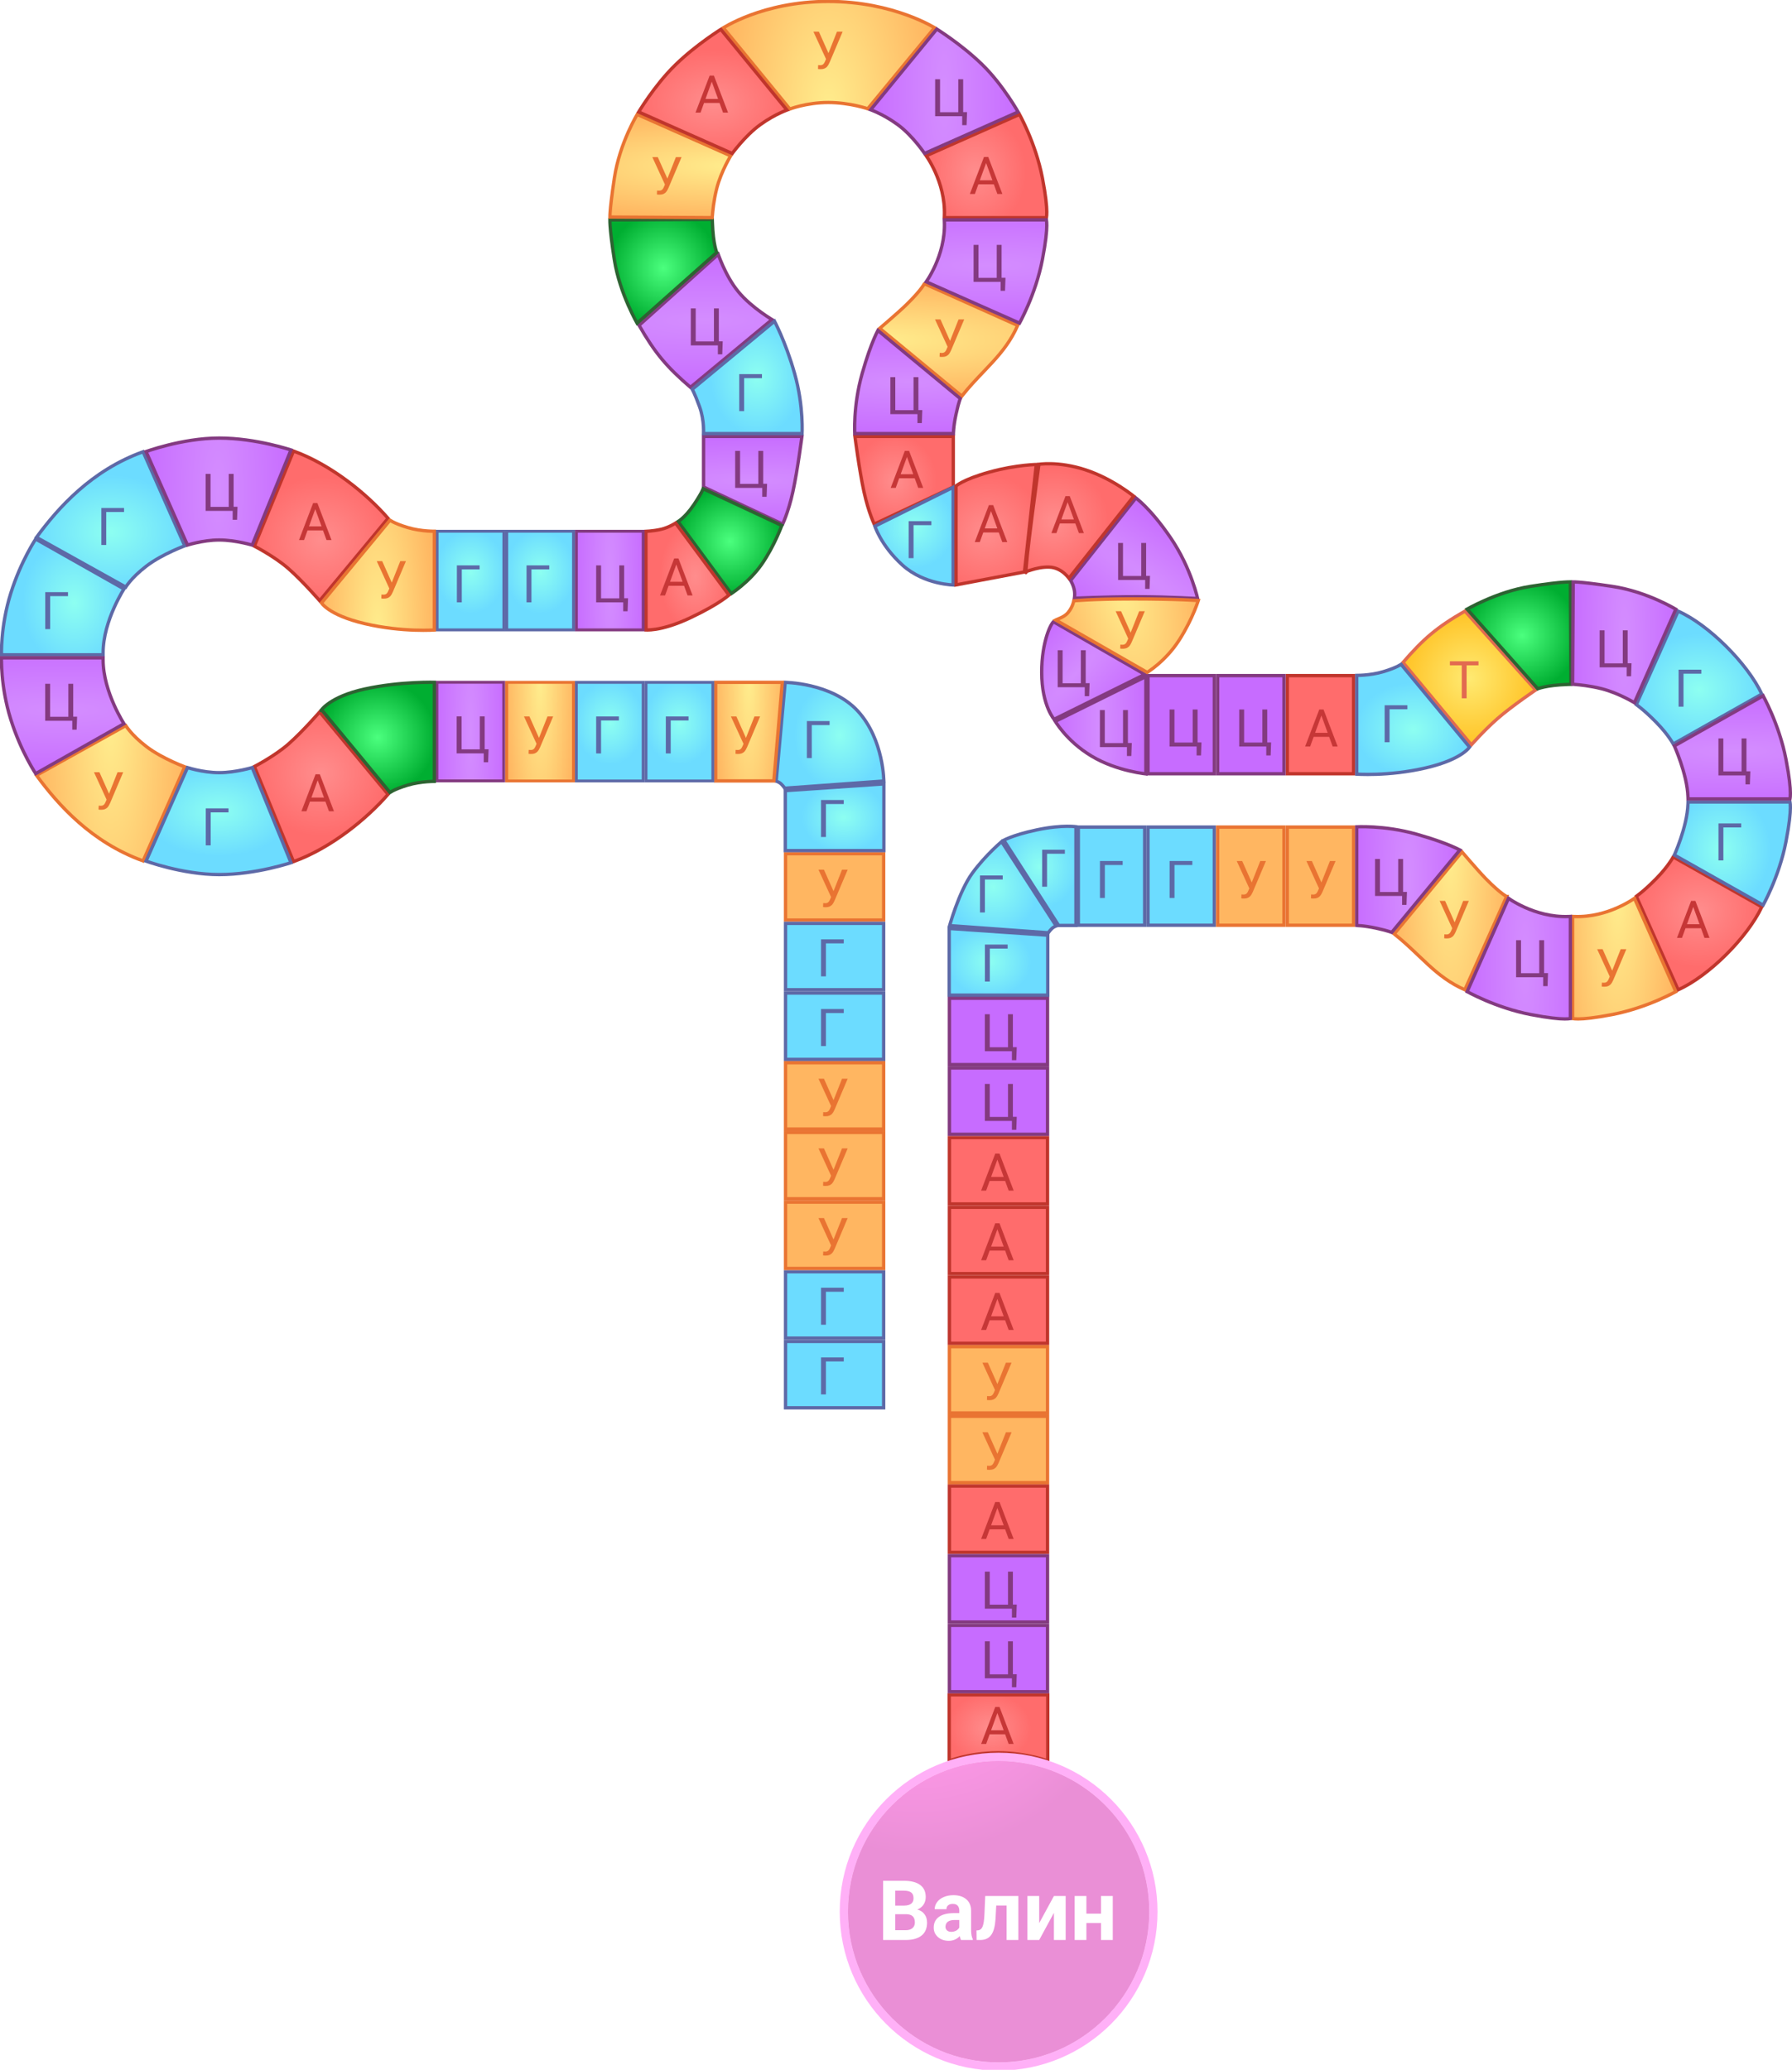 <svg width="5391" height="6225" viewBox="0 0 5391 6225" fill="none" xmlns="http://www.w3.org/2000/svg">
<path d="M3152.04 5296.13C3150.38 5295.54 3148.4 5294.86 3146.11 5294.11C3138.48 5291.59 3127.4 5288.24 3113.55 5284.89C3085.86 5278.2 3047.03 5271.51 3002.48 5271.51C2957.92 5271.51 2919.74 5278.2 2892.69 5284.9C2879.16 5288.25 2868.4 5291.6 2861.01 5294.12C2858.9 5294.84 2857.07 5295.49 2855.53 5296.05V5097.17H3152.04V5296.13Z" fill="url(#paint0_radial_4264_275401)" stroke="#C0352C" stroke-width="10"/>
<path d="M3023.8 5215.95H2977.18L2966.71 5244.99H2951.58L2994.07 5133.72H3006.91L3049.47 5244.99H3034.42L3023.8 5215.95ZM2981.61 5203.87H3019.44L3000.49 5151.83L2981.61 5203.87Z" fill="#C63737"/>
<rect x="2856.18" y="3840.49" width="295.204" height="199.556" fill="url(#paint1_radial_4264_275401)" stroke="#C0352C" stroke-width="10"/>
<path d="M3023.8 3970.79H2977.18L2966.71 3999.83H2951.58L2994.07 3888.55H3006.91L3049.47 3999.83H3034.42L3023.8 3970.79ZM2981.61 3958.71H3019.44L3000.49 3906.67L2981.61 3958.71Z" fill="#C63737"/>
<rect x="2856.18" y="3630.93" width="295.204" height="199.556" fill="url(#paint2_radial_4264_275401)" stroke="#C0352C" stroke-width="10"/>
<path d="M3023.8 3761.23H2977.18L2966.71 3790.27H2951.58L2994.07 3679H3006.91L3049.47 3790.27H3034.42L3023.8 3761.23ZM2981.61 3749.15H3019.44L3000.49 3697.11L2981.61 3749.15Z" fill="#C63737"/>
<rect x="2856.18" y="3421.37" width="295.204" height="199.556" fill="url(#paint3_radial_4264_275401)" stroke="#C0352C" stroke-width="10"/>
<path d="M3023.8 3551.67H2977.18L2966.71 3580.71H2951.58L2994.07 3469.44H3006.91L3049.47 3580.71H3034.42L3023.8 3551.67ZM2981.61 3539.6H3019.44L3000.49 3487.55L2981.61 3539.6Z" fill="#C63737"/>
<rect x="2363.16" y="2567.5" width="295.204" height="199.556" fill="url(#paint4_radial_4264_275401)" stroke="#E97432" stroke-width="10"/>
<path d="M2507.54 2680.14L2533.14 2615.57H2550.19L2510.83 2708.27C2508.18 2714.18 2505.71 2718.38 2503.41 2720.88C2501.12 2723.32 2498.42 2725.21 2495.31 2726.53C2492.26 2727.81 2488.41 2728.44 2483.77 2728.44C2479.75 2728.44 2477.18 2728.21 2476.06 2727.75L2476.51 2716.14L2483.47 2716.44C2488.82 2716.44 2492.79 2713.87 2495.39 2708.73L2497.3 2704.75L2500.21 2697.95L2462.3 2615.57H2478.73L2507.54 2680.14Z" fill="#E97432"/>
<rect x="2363.16" y="2777.05" width="295.204" height="199.556" fill="url(#paint5_radial_4264_275401)" stroke="#5D69A7" stroke-width="10"/>
<path d="M2538.34 2837.2H2484.69V2936.39H2469.94V2825.12H2538.34V2837.2Z" fill="#5D69A7"/>
<rect x="2363.16" y="3824.83" width="295.204" height="199.556" fill="url(#paint6_radial_4264_275401)" stroke="#5D69A7" stroke-width="10"/>
<path d="M2538.34 3884.98H2484.69V3984.17H2469.94V3872.9H2538.34V3884.98Z" fill="#5D69A7"/>
<rect x="2363.16" y="2986.61" width="295.204" height="199.556" fill="url(#paint7_radial_4264_275401)" stroke="#5D69A7" stroke-width="10"/>
<path d="M2538.34 3046.75H2484.69V3145.95H2469.94V3034.68H2538.34V3046.75Z" fill="#5D69A7"/>
<rect x="2363.16" y="4034.39" width="295.204" height="199.556" fill="url(#paint8_radial_4264_275401)" stroke="#5D69A7" stroke-width="10"/>
<path d="M2538.34 4094.53H2484.69V4193.73H2469.94V4082.46H2538.34V4094.53Z" fill="#5D69A7"/>
<rect x="2363.16" y="3196.17" width="295.204" height="199.556" fill="url(#paint9_radial_4264_275401)" stroke="#E97432" stroke-width="10"/>
<path d="M2507.54 3308.81L2533.14 3244.23H2550.19L2510.83 3336.94C2508.18 3342.85 2505.71 3347.05 2503.41 3349.55C2501.12 3351.99 2498.42 3353.88 2495.31 3355.2C2492.26 3356.47 2488.41 3357.11 2483.77 3357.11C2479.75 3357.11 2477.18 3356.88 2476.06 3356.42L2476.51 3344.81L2483.47 3345.11C2488.82 3345.11 2492.79 3342.54 2495.39 3337.39L2497.3 3333.42L2500.21 3326.62L2462.3 3244.23H2478.73L2507.54 3308.81Z" fill="#E97432"/>
<rect x="2363.16" y="3405.72" width="295.204" height="199.556" fill="url(#paint10_radial_4264_275401)" stroke="#E97432" stroke-width="10"/>
<path d="M2507.54 3518.37L2533.14 3453.79H2550.19L2510.83 3546.49C2508.18 3552.4 2505.71 3556.61 2503.41 3559.1C2501.12 3561.55 2498.42 3563.43 2495.31 3564.76C2492.26 3566.03 2488.41 3566.67 2483.77 3566.67C2479.75 3566.67 2477.18 3566.44 2476.06 3565.98L2476.51 3554.36L2483.47 3554.67C2488.82 3554.67 2492.79 3552.1 2495.39 3546.95L2497.3 3542.98L2500.21 3536.17L2462.3 3453.79H2478.73L2507.54 3518.37Z" fill="#E97432"/>
<rect x="2363.16" y="3615.28" width="295.204" height="199.556" fill="url(#paint11_radial_4264_275401)" stroke="#E97432" stroke-width="10"/>
<path d="M2507.54 3727.92L2533.14 3663.35H2550.19L2510.83 3756.05C2508.18 3761.96 2505.71 3766.16 2503.41 3768.66C2501.12 3771.1 2498.42 3772.99 2495.31 3774.31C2492.26 3775.59 2488.41 3776.22 2483.77 3776.22C2479.75 3776.22 2477.18 3775.99 2476.06 3775.54L2476.51 3763.92L2483.47 3764.22C2488.82 3764.22 2492.79 3761.65 2495.39 3756.51L2497.3 3752.53L2500.21 3745.73L2462.3 3663.35H2478.73L2507.54 3727.92Z" fill="#E97432"/>
<path d="M2573.62 1325.13C2572.89 1319.82 2572.32 1315.53 2571.93 1312.53H2867.84L2867.84 1464.55L2629.92 1576.31C2629.56 1575.51 2629.14 1574.58 2628.68 1573.53C2626.74 1569.12 2623.98 1562.53 2620.78 1553.89C2614.38 1536.62 2606.18 1511.16 2599.05 1478.55C2591.91 1445.88 2584.97 1403.18 2579.81 1368.57C2577.23 1351.29 2575.1 1336.05 2573.62 1325.13Z" fill="url(#paint12_radial_4264_275401)" stroke="#C0352C" stroke-width="10"/>
<path d="M2751.77 1438.27H2705.15L2694.68 1467.31H2679.55L2722.04 1356.04H2734.88L2777.45 1467.31H2762.39L2751.77 1438.27ZM2709.58 1426.19H2747.41L2728.46 1374.15L2709.58 1426.19Z" fill="#C63737"/>
<path d="M2410.78 1325.13C2411.51 1319.82 2412.08 1315.53 2412.47 1312.53H2116.56L2116.56 1464.55L2354.48 1576.31C2354.84 1575.51 2355.26 1574.58 2355.72 1573.53C2357.66 1569.12 2360.42 1562.53 2363.62 1553.89C2370.02 1536.62 2378.22 1511.16 2385.35 1478.55C2392.49 1445.88 2399.43 1403.18 2404.59 1368.57C2407.17 1351.29 2409.3 1336.05 2410.78 1325.13Z" fill="url(#paint13_radial_4264_275401)" stroke="#833A80" stroke-width="10"/>
<path d="M2211.67 1356.04H2226.42V1455.31H2281.3V1356.04H2295.97V1455H2307.66L2306.29 1494.13H2293.07V1467.31H2211.67V1356.04Z" fill="#833A80"/>
<path d="M2039.88 1568.6L2199.8 1785.34C2201.33 1784.33 2203.34 1782.97 2205.74 1781.27C2211.62 1777.15 2219.87 1771.07 2229.33 1763.24C2248.28 1747.58 2271.99 1725.03 2291.25 1697.42C2310.61 1669.67 2326.14 1639.49 2336.84 1616.2C2342.19 1604.56 2346.31 1594.67 2349.1 1587.7C2350.3 1584.7 2351.25 1582.24 2351.95 1580.42L2115.31 1469.88C2114.69 1471.46 2113.83 1473.43 2112.65 1475.89C2108.84 1483.8 2101.54 1496.81 2087.56 1517.57C2073.44 1538.53 2060.58 1551.86 2051.14 1560C2046.44 1564.06 2042.59 1566.83 2039.88 1568.6Z" fill="url(#paint14_radial_4264_275401)" stroke="#2D6332" stroke-width="10"/>
<path d="M1954.19 1597.24C1949.59 1597.65 1945.78 1597.88 1943.1 1598.02L1943.52 1894.58C1944.71 1894.63 1946.18 1894.67 1947.93 1894.66C1953.55 1894.63 1962.08 1894.16 1973.49 1892.35C1996.32 1888.72 2030.7 1879.72 2076.45 1858.15C2122.36 1836.49 2152.27 1818.66 2170.65 1806.3C2179.85 1800.12 2186.15 1795.31 2190.13 1792.07C2191.22 1791.18 2192.14 1790.41 2192.89 1789.76L2032.46 1573.18C2032.34 1573.25 2032.22 1573.33 2032.09 1573.41C2029.63 1574.93 2026.11 1577 2021.79 1579.26C2013.18 1583.76 2001.29 1589.04 1988.4 1591.98C1975.76 1594.87 1963.38 1596.41 1954.19 1597.24Z" fill="url(#paint15_radial_4264_275401)" stroke="#C0352C" stroke-width="10"/>
<path d="M2057.88 1761.74H2011.27L2000.8 1790.78H1985.66L2028.16 1679.51H2040.99L2083.56 1790.78H2068.51L2057.88 1761.74ZM2015.7 1749.66H2053.53L2034.58 1697.62L2015.7 1749.66Z" fill="#C63737"/>
<rect x="2856.18" y="4469.15" width="295.204" height="199.556" fill="url(#paint16_radial_4264_275401)" stroke="#C0352C" stroke-width="10"/>
<path d="M3023.8 4599.45H2977.18L2966.71 4628.49H2951.58L2994.07 4517.22H3006.91L3049.47 4628.49H3034.42L3023.8 4599.45ZM2981.61 4587.38H3019.44L3000.49 4535.33L2981.61 4587.38Z" fill="#C63737"/>
<rect x="2856.18" y="4888.27" width="295.204" height="199.556" fill="url(#paint17_radial_4264_275401)" stroke="#833A80" stroke-width="10"/>
<path d="M2962.81 4936.33H2977.56V5035.61H3032.43V4936.33H3047.11V5035.3H3058.8L3057.42 5074.43H3044.2V5047.61H2962.81V4936.33Z" fill="#833A80"/>
<rect x="2856.18" y="3211.82" width="295.204" height="199.556" fill="url(#paint18_radial_4264_275401)" stroke="#833A80" stroke-width="10"/>
<path d="M2962.81 3259.89H2977.56V3359.16H3032.43V3259.89H3047.11V3358.85H3058.8L3057.42 3397.98H3044.2V3371.16H2962.81V3259.89Z" fill="#833A80"/>
<rect x="2856.18" y="3002.26" width="295.204" height="199.556" fill="url(#paint19_radial_4264_275401)" stroke="#833A80" stroke-width="10"/>
<path d="M2962.81 3050.33H2977.56V3149.6H3032.43V3050.33H3047.11V3149.3H3058.8L3057.42 3188.43H3044.2V3161.6H2962.81V3050.33Z" fill="#833A80"/>
<rect x="2856.18" y="4678.71" width="295.204" height="199.556" fill="url(#paint20_radial_4264_275401)" stroke="#833A80" stroke-width="10"/>
<path d="M2962.81 4726.78H2977.56V4826.05H3032.43V4726.78H3047.11V4825.75H3058.8L3057.42 4864.87H3044.2V4838.05H2962.81V4726.78Z" fill="#833A80"/>
<rect x="2856.18" y="4259.6" width="295.204" height="199.556" fill="url(#paint21_radial_4264_275401)" stroke="#E97432" stroke-width="10"/>
<path d="M3000.56 4372.24L3026.17 4307.67H3043.21L3003.85 4400.37C3001.2 4406.28 2998.73 4410.48 2996.44 4412.98C2994.14 4415.42 2991.44 4417.31 2988.34 4418.63C2985.28 4419.91 2981.43 4420.54 2976.8 4420.54C2972.77 4420.54 2970.2 4420.31 2969.08 4419.86L2969.54 4408.24L2976.49 4408.54C2981.84 4408.54 2985.81 4405.97 2988.41 4400.83L2990.32 4396.85L2993.23 4390.05L2955.32 4307.67H2971.75L3000.56 4372.24Z" fill="#E97432"/>
<rect x="2856.18" y="4050.04" width="295.204" height="199.556" fill="url(#paint22_radial_4264_275401)" stroke="#E97432" stroke-width="10"/>
<path d="M3000.56 4162.69L3026.17 4098.11H3043.21L3003.85 4190.81C3001.2 4196.72 2998.73 4200.92 2996.44 4203.42C2994.14 4205.87 2991.44 4207.75 2988.34 4209.08C2985.28 4210.35 2981.43 4210.99 2976.8 4210.99C2972.77 4210.99 2970.2 4210.76 2969.08 4210.3L2969.54 4198.68L2976.49 4198.99C2981.84 4198.99 2985.81 4196.42 2988.41 4191.27L2990.32 4187.3L2993.23 4180.49L2955.32 4098.11H2971.75L3000.56 4162.69Z" fill="#E97432"/>
<path d="M3152.04 2812.63V2992.91H2855.53V2792.36L3152.04 2812.63Z" fill="url(#paint23_radial_4264_275401)" stroke="#5D69A7" stroke-width="10"/>
<path d="M3031.36 2852.85H2977.71V2952.05H2962.96V2840.77H3031.36V2852.85Z" fill="#5D69A7"/>
<path d="M2362.51 2377.87V2558.15H2659.01V2357.59L2362.51 2377.87Z" fill="url(#paint24_radial_4264_275401)" stroke="#5D69A7" stroke-width="10"/>
<path d="M2538.34 2418.08H2484.69V2517.28H2469.94V2406.01H2538.34V2418.08Z" fill="#5D69A7"/>
<path d="M3155.69 2802.56C3154.9 2803.62 3154.23 2804.57 3153.7 2805.35L2856.81 2783.75C2857.68 2780.74 2858.93 2776.48 2860.54 2771.25C2863.89 2760.31 2868.8 2745.15 2874.99 2728.22C2887.41 2694.27 2904.85 2653.67 2925.12 2625.93C2945.59 2597.93 2968.56 2573.44 2986.44 2555.93C2995.38 2547.18 3003.03 2540.19 3008.44 2535.4C3010.33 2533.72 3011.95 2532.31 3013.25 2531.19L3177.4 2784.76C3177.28 2784.8 3177.16 2784.85 3177.03 2784.9C3173.48 2786.26 3168.8 2788.58 3164.73 2792.34C3160.95 2795.84 3157.84 2799.66 3155.69 2802.56Z" fill="url(#paint25_radial_4264_275401)" stroke="#5D69A7" stroke-width="10"/>
<path d="M3016.58 2645.03H2962.93V2744.23H2948.18V2632.96H3016.58V2645.03Z" fill="#5D69A7"/>
<path d="M2362.12 2052.17L2335 2349.25C2335.76 2349.49 2336.6 2349.78 2337.51 2350.13C2341.07 2351.5 2345.74 2353.81 2349.81 2357.57C2353.59 2361.08 2356.71 2364.89 2358.86 2367.79C2359.64 2368.86 2360.31 2369.81 2360.84 2370.59L2658.95 2348.9C2658.93 2348.43 2658.92 2347.91 2658.9 2347.36C2658.76 2343.71 2658.49 2338.38 2657.91 2331.7C2656.75 2318.34 2654.37 2299.6 2649.5 2278.14C2639.76 2235.17 2620.11 2181.64 2580.59 2138.49C2541.22 2095.5 2485.79 2073.83 2439.81 2062.94C2416.88 2057.51 2396.42 2054.79 2381.7 2053.44C2374.35 2052.76 2368.43 2052.42 2364.37 2052.25C2363.54 2052.22 2362.79 2052.19 2362.12 2052.17Z" fill="url(#paint26_radial_4264_275401)" stroke="#5D69A7" stroke-width="10"/>
<path d="M2495.73 2180.7H2442.08V2279.9H2427.33V2168.63H2495.73V2180.7Z" fill="#5D69A7"/>
<path d="M3232.75 2485.87C3234.35 2486.01 3235.71 2486.16 3236.82 2486.29L3236.82 2783.36L3184.84 2783.36L3019.9 2527.01C3020.21 2526.85 3020.55 2526.67 3020.9 2526.48C3024.32 2524.7 3029.77 2522.12 3037.71 2518.99C3053.59 2512.73 3079.45 2504.32 3119.03 2495.88C3158.52 2487.47 3188.99 2485.22 3209.51 2485.05C3219.78 2484.97 3227.56 2485.42 3232.75 2485.87ZM3240.4 2486.78C3240.4 2486.78 3240.4 2486.78 3240.4 2486.78L3240.4 2486.78Z" fill="url(#paint27_radial_4264_275401)" stroke="#5D69A7" stroke-width="10"/>
<path d="M3203.53 2567.64H3149.88V2666.84H3135.13V2555.57H3203.53V2567.64Z" fill="#5D69A7"/>
<path d="M2152.95 2052.08L2152.95 2348.59L2328.08 2348.59L2353.42 2052.08L2152.95 2052.08Z" fill="url(#paint28_radial_4264_275401)" stroke="#E97432" stroke-width="10"/>
<path d="M2244.08 2219.29L2269.68 2154.71H2286.72L2247.36 2247.41C2244.71 2253.32 2242.24 2257.53 2239.95 2260.02C2237.66 2262.47 2234.96 2264.36 2231.85 2265.68C2228.79 2266.95 2224.94 2267.59 2220.31 2267.59C2216.28 2267.59 2213.71 2267.36 2212.59 2266.9L2213.05 2255.29L2220 2255.59C2225.35 2255.59 2229.33 2253.02 2231.92 2247.87L2233.83 2243.9L2236.74 2237.1L2198.83 2154.71H2215.26L2244.08 2219.29Z" fill="#E97432"/>
<rect x="3443.55" y="2487.5" width="295.204" height="199.556" transform="rotate(90 3443.55 2487.5)" fill="url(#paint29_radial_4264_275401)" stroke="#5D69A7" stroke-width="10"/>
<path d="M3377.43 2601.55H3323.79V2700.75H3309.04V2589.48H3377.43V2601.55Z" fill="#5D69A7"/>
<rect x="4.348" y="4.348" width="341" height="231" transform="matrix(3.80082e-08 0.87 0.87 -3.80082e-08 1939.61 2048.3)" fill="url(#paint30_radial_4264_275401)" stroke="#5D69A7" stroke-width="10"/>
<path d="M2071.4 2166.79H2017.76V2265.99H2003.01V2154.71H2071.4V2166.79Z" fill="#5D69A7"/>
<rect x="4.348" y="4.348" width="341" height="231" transform="matrix(3.80082e-08 0.87 0.87 -3.80082e-08 1730.19 1593.96)" fill="url(#paint31_radial_4264_275401)" stroke="#833A80" stroke-width="10"/>
<path d="M1793.43 1700.37H1808.18V1799.65H1863.05V1700.37H1877.72V1799.34H1889.42L1888.04 1838.47H1874.82V1811.65H1793.43V1700.37Z" fill="#833A80"/>
<rect x="4.348" y="4.348" width="341" height="231" transform="matrix(3.80082e-08 0.87 0.87 -3.80082e-08 1520.63 1593.96)" fill="url(#paint32_radial_4264_275401)" stroke="#5D69A7" stroke-width="10"/>
<path d="M1652.42 1712.45H1598.78V1811.65H1584.03V1700.37H1652.42V1712.45Z" fill="#5D69A7"/>
<rect x="4.348" y="4.348" width="341" height="231" transform="matrix(3.80082e-08 0.87 0.87 -3.80082e-08 1311.08 1593.96)" fill="url(#paint33_radial_4264_275401)" stroke="#5D69A7" stroke-width="10"/>
<path d="M1442.87 1712.45H1389.22V1811.65H1374.47V1700.37H1442.87V1712.45Z" fill="#5D69A7"/>
<rect x="3653.1" y="2487.5" width="295.204" height="199.556" transform="rotate(90 3653.1 2487.5)" fill="url(#paint34_radial_4264_275401)" stroke="#5D69A7" stroke-width="10"/>
<path d="M3586.99 2601.55H3533.34V2700.75H3518.59V2589.48H3586.99V2601.55Z" fill="#5D69A7"/>
<rect x="4.348" y="4.348" width="341" height="231" transform="matrix(3.80082e-08 0.87 0.87 -3.80082e-08 1730.06 2048.3)" fill="url(#paint35_radial_4264_275401)" stroke="#5D69A7" stroke-width="10"/>
<path d="M1861.85 2166.79H1808.2V2265.99H1793.45V2154.71H1861.85V2166.79Z" fill="#5D69A7"/>
<rect x="3653.1" y="2031.87" width="295.204" height="199.556" transform="rotate(90 3653.1 2031.87)" fill="url(#paint36_radial_4264_275401)" stroke="#833A80" stroke-width="10"/>
<path d="M3518.44 2133.84H3533.19V2233.12H3588.06V2133.84H3602.73V2232.81H3614.43L3613.05 2271.94H3599.83V2245.12H3518.44V2133.84Z" fill="#833A80"/>
<path d="M3308.99 1950.41L3444.11 2028.3L3171.01 2163.38C3170.02 2162.13 3168.7 2160.37 3167.16 2158.1C3163.52 2152.7 3158.6 2144.38 3153.65 2132.8C3143.78 2109.66 3133.78 2073.45 3133.78 2021.64C3133.78 1975.21 3140.97 1937.4 3149.41 1910.8C3153.64 1897.49 3158.15 1887.06 3162.18 1879.79C3164.2 1876.15 3166.05 1873.39 3167.63 1871.48C3168.2 1870.79 3168.71 1870.24 3169.16 1869.81L3308.99 1950.41Z" fill="url(#paint37_radial_4264_275401)" stroke="#833A80" stroke-width="10"/>
<path d="M3181.93 1955.59H3196.68V2054.87H3251.55V1955.59H3266.23V2054.56H3277.92L3276.54 2093.69H3263.32V2066.87H3181.93V1955.59Z" fill="#833A80"/>
<path d="M3232.78 1794.32C3232.61 1796.14 3232.4 1797.79 3232.18 1799.21C3234.83 1799.08 3238.39 1798.92 3242.74 1798.73C3253.05 1798.28 3267.85 1797.68 3285.8 1797.08C3321.7 1795.89 3370.22 1794.69 3420.72 1794.69C3471.23 1794.69 3518.25 1796.17 3552.64 1797.65C3569.83 1798.39 3583.88 1799.12 3593.62 1799.68C3597.43 1799.9 3600.59 1800.09 3603.02 1800.23C3602.37 1797.54 3601.47 1793.92 3600.28 1789.49C3597.48 1779.06 3593.07 1764.16 3586.67 1746.35C3573.88 1710.71 3553.16 1663.51 3521.48 1617.17C3489.67 1570.64 3462.67 1540.1 3443.69 1521.22C3434.2 1511.79 3426.71 1505.27 3421.62 1501.13C3419.85 1499.68 3418.37 1498.53 3417.2 1497.64L3220.85 1745.82C3221.56 1747 3222.44 1748.55 3223.4 1750.43C3225.8 1755.12 3228.75 1761.93 3231.02 1770.54C3233.36 1779.44 3233.35 1788.03 3232.78 1794.32Z" fill="url(#paint38_radial_4264_275401)" stroke="#833A80" stroke-width="10"/>
<path d="M3363.66 1633H3378.41V1732.27H3433.28V1633H3447.96V1731.97H3459.65L3458.28 1771.1H3445.05V1744.27H3363.66V1633Z" fill="#833A80"/>
<path d="M3215.02 1738.18C3215.27 1738.5 3215.51 1738.82 3215.74 1739.12L3410.73 1492.34C3408.84 1490.83 3406.15 1488.72 3402.74 1486.15C3395.41 1480.64 3384.76 1472.99 3371.47 1464.47C3344.87 1447.41 3307.82 1426.96 3265.89 1413.2C3223.96 1399.44 3187.98 1395.36 3162.52 1394.71C3149.8 1394.39 3139.7 1394.92 3132.82 1395.53C3129.68 1395.81 3127.22 1396.1 3125.47 1396.34C3125.45 1396.47 3125.43 1396.6 3125.41 1396.74C3125.09 1399.1 3124.61 1402.57 3124.01 1406.98C3122.81 1415.81 3121.09 1428.44 3119.05 1443.61C3114.97 1473.96 3109.58 1514.52 3104.35 1555.35C3099.12 1596.18 3094.06 1637.26 3090.63 1668.66C3088.92 1684.37 3087.62 1697.61 3086.91 1707.18C3086.55 1711.98 3086.35 1715.78 3086.31 1718.49C3086.31 1718.72 3086.31 1718.94 3086.31 1719.15C3086.81 1719.01 3087.38 1718.85 3088.02 1718.66C3089.69 1718.16 3091.65 1717.52 3093.94 1716.77C3094.26 1716.67 3094.58 1716.56 3094.91 1716.45C3097.6 1715.58 3100.64 1714.6 3103.99 1713.59C3117.34 1709.56 3135.6 1705.11 3155.61 1705.56C3176.34 1706.02 3192.29 1715.81 3202.91 1725.24C3208.24 1729.97 3212.29 1734.66 3215.02 1738.18ZM3086.44 1722.09C3086.45 1722.14 3086.45 1722.13 3086.44 1722.08C3086.44 1722.08 3086.44 1722.09 3086.44 1722.09Z" fill="url(#paint39_radial_4264_275401)" stroke="#C0352C" stroke-width="10"/>
<path d="M3235.09 1574.37H3188.47L3178 1603.41H3162.87L3205.36 1492.14H3218.2L3260.77 1603.41H3245.71L3235.09 1574.37ZM3192.91 1562.29H3230.74L3211.78 1510.25L3192.91 1562.29Z" fill="#C63737"/>
<path d="M3447.24 2327.49C3444.66 2327.19 3441.09 2326.73 3436.67 2326.08C3426.95 2324.65 3413.16 2322.25 3396.94 2318.4C3364.48 2310.68 3322.44 2297.16 3283.83 2274C3245.19 2250.81 3217.28 2223.65 3199.04 2202.29C3189.92 2191.62 3183.22 2182.41 3178.82 2175.88C3177.1 2173.33 3175.73 2171.19 3174.7 2169.54L3447.24 2034.74L3447.24 2327.49Z" fill="url(#paint40_radial_4264_275401)" stroke="#833A80" stroke-width="10"/>
<path d="M3308.88 2135.58H3323.63V2234.86H3378.5V2135.58H3393.18V2234.55H3404.87L3403.49 2273.68H3390.27V2246.86H3308.88V2135.58Z" fill="#833A80"/>
<path d="M2631.87 1582.56L2867.4 1465.63L2867.4 1759.34C2864.84 1759.22 2861.21 1758.98 2856.72 1758.54C2847.18 1757.61 2833.76 1755.74 2818.26 1751.99C2787.22 1744.48 2748.08 1729.51 2715.1 1699.73C2681.81 1669.66 2660.68 1639.39 2647.88 1616.69C2641.48 1605.34 2637.17 1595.89 2634.47 1589.3C2633.33 1586.52 2632.47 1584.25 2631.87 1582.56Z" fill="url(#paint41_radial_4264_275401)" stroke="#5D69A7" stroke-width="10"/>
<path d="M2801.94 1579.41H2748.29V1678.61H2733.54V1567.34H2801.94V1579.41Z" fill="#5D69A7"/>
<path d="M3176.07 1864.66L3451.08 2022.24C3451.18 2022.18 3451.28 2022.11 3451.38 2022.05C3452.99 2021.03 3455.35 2019.5 3458.32 2017.44C3464.26 2013.34 3472.65 2007.16 3482.37 1998.92C3501.8 1982.44 3526.48 1957.75 3547.49 1924.95C3568.63 1891.95 3583.41 1860.88 3592.9 1838.07C3597.64 1826.67 3601.06 1817.34 3603.29 1810.87C3603.93 1809.02 3604.47 1807.4 3604.92 1806.04C3603.06 1805.92 3600.72 1805.77 3597.91 1805.61C3589.57 1805.12 3577.04 1804.47 3560.31 1803.82C3526.85 1802.52 3476.58 1801.21 3409.42 1801.21C3346.01 1801.21 3300.33 1802.73 3270.52 1804.25C3255.61 1805.01 3244.67 1805.77 3237.47 1806.33C3234.36 1806.58 3231.94 1806.79 3230.21 1806.95C3229.81 1809.11 3229.13 1812.12 3227.96 1815.71C3225.6 1822.97 3221.23 1832.62 3213.2 1842.25C3205.82 1851.12 3196.14 1855.94 3188.04 1859.44C3186.47 1860.12 3185 1860.73 3183.62 1861.31C3181.29 1862.28 3179.2 1863.14 3177.27 1864.06C3176.85 1864.27 3176.44 1864.47 3176.07 1864.66Z" fill="url(#paint42_radial_4264_275401)" stroke="#E97432" stroke-width="10"/>
<path d="M3401.42 1902.77L3427.02 1838.19H3444.06L3404.71 1930.9C3402.06 1936.81 3399.58 1941.01 3397.29 1943.51C3395 1945.95 3392.3 1947.84 3389.19 1949.16C3386.13 1950.43 3382.29 1951.07 3377.65 1951.07C3373.63 1951.07 3371.05 1950.84 3369.93 1950.38L3370.39 1938.77L3377.35 1939.07C3382.7 1939.07 3386.67 1936.5 3389.27 1931.35L3391.18 1927.38L3394.08 1920.58L3356.18 1838.19H3372.61L3401.42 1902.77Z" fill="#E97432"/>
<path d="M2876.09 1461.46L2876.09 1620.78C2876.09 1652.63 2876.17 1688.49 2876.24 1716.4C2876.28 1730.35 2876.32 1742.31 2876.35 1750.78C2876.36 1754.08 2876.37 1756.85 2876.38 1759.01L3081.98 1720.14L3117.61 1396.98C3115.94 1397.03 3113.86 1397.11 3111.4 1397.23C3104.19 1397.59 3093.69 1398.3 3080.61 1399.73C3054.43 1402.59 3017.93 1408.31 2976.68 1419.76C2935.39 1431.22 2909.74 1442.09 2894.5 1450.02C2886.88 1453.99 2881.87 1457.21 2878.81 1459.4C2877.62 1460.25 2876.73 1460.94 2876.09 1461.46ZM2874.81 1462.57L2874.81 1462.57L2874.81 1462.57Z" fill="url(#paint43_radial_4264_275401)" stroke="#C0352C" stroke-width="10"/>
<path d="M3004.67 1601.3H2958.05L2947.58 1630.34H2932.45L2974.94 1519.07H2987.78L3030.34 1630.34H3015.29L3004.67 1601.3ZM2962.48 1589.23H3000.31L2981.36 1537.18L2962.48 1589.23Z" fill="#C63737"/>
<rect x="4072.21" y="2487.5" width="295.204" height="199.556" transform="rotate(90 4072.21 2487.5)" fill="url(#paint44_radial_4264_275401)" stroke="#E97432" stroke-width="10"/>
<path d="M3975.3 2654.06L4000.91 2589.48H4017.95L3978.59 2682.18C3975.94 2688.09 3973.47 2692.29 3971.18 2694.79C3968.88 2697.24 3966.18 2699.12 3963.08 2700.45C3960.02 2701.72 3956.17 2702.36 3951.54 2702.36C3947.51 2702.36 3944.94 2702.13 3943.82 2701.67L3944.28 2690.05L3951.23 2690.36C3956.58 2690.36 3960.55 2687.79 3963.15 2682.64L3965.06 2678.67L3967.97 2671.86L3930.06 2589.48H3946.49L3975.3 2654.06Z" fill="#E97432"/>
<rect x="4.348" y="4.348" width="341" height="231" transform="matrix(3.80082e-08 0.87 0.87 -3.80082e-08 1310.6 2048.11)" fill="url(#paint45_radial_4264_275401)" stroke="#833A80" stroke-width="10"/>
<path d="M1373.84 2154.52H1388.59V2253.79H1443.46V2154.52H1458.13V2253.49H1469.83L1468.45 2292.61H1455.23V2265.79H1373.84V2154.52Z" fill="#833A80"/>
<rect x="4072.21" y="2031.87" width="295.204" height="199.556" transform="rotate(90 4072.21 2031.87)" fill="url(#paint46_radial_4264_275401)" stroke="#C0352C" stroke-width="10"/>
<path d="M3998.54 2216.08H3951.92L3941.45 2245.12H3926.32L3968.81 2133.84H3981.65L4024.21 2245.12H4009.16L3998.54 2216.08ZM3956.35 2204H3994.18L3975.23 2151.96L3956.35 2204Z" fill="#C63737"/>
<path d="M4220.73 1992.36L4426.42 2240.16C4427.37 2239.1 4428.5 2237.82 4429.81 2236.37C4434.12 2231.57 4440.31 2224.77 4447.84 2216.81C4462.89 2200.89 4483.32 2180.24 4504.76 2161.42C4526.23 2142.58 4556.05 2120.3 4580.41 2102.79C4592.61 2094.02 4603.48 2086.43 4611.29 2081.02C4614.77 2078.62 4617.65 2076.64 4619.77 2075.2L4407.18 1837.84C4322.57 1886.45 4281.82 1921.53 4220.73 1992.36Z" fill="url(#paint47_radial_4264_275401)" stroke="#E26A50" stroke-width="10"/>
<path d="M4447.87 2000.93H4412.1V2100.13H4397.51V2000.93H4361.82V1988.86H4447.87V2000.93Z" fill="#E26A50"/>
<path d="M772.22 1646.21C769.345 1644.65 766.969 1643.39 765.202 1642.46L882.97 1356.5C997.577 1398.01 1104.63 1486.67 1167.43 1558.9L961.74 1806.69C960.248 1805 958.295 1802.79 955.95 1800.16C950.194 1793.71 942.075 1784.72 932.621 1774.56C913.738 1754.26 889.432 1729.18 867.959 1710.34C846.367 1691.39 819.754 1673.95 798.635 1661.3C788.057 1654.96 778.818 1649.79 772.22 1646.21Z" fill="url(#paint48_radial_4264_275401)" stroke="#C0352C" stroke-width="10"/>
<path d="M971.712 1595.23H925.094L914.624 1624.27H899.492L941.983 1513H954.822L997.39 1624.27H982.335L971.712 1595.23ZM929.526 1583.15H967.356L948.403 1531.11L929.526 1583.15Z" fill="#C63737"/>
<path d="M772.22 2301.61C769.345 2303.17 766.969 2304.43 765.202 2305.36L882.97 2591.32C997.577 2549.81 1104.63 2461.15 1167.43 2388.92L961.74 2141.13C960.248 2142.82 958.295 2145.03 955.95 2147.66C950.194 2154.11 942.075 2163.1 932.621 2173.26C913.738 2193.56 889.432 2218.64 867.959 2237.48C846.367 2256.43 819.754 2273.86 798.635 2286.52C788.057 2292.86 778.818 2298.03 772.22 2301.61Z" fill="url(#paint49_radial_4264_275401)" stroke="#C0352C" stroke-width="10"/>
<path d="M979.015 2410.82H932.396L921.926 2439.86H906.795L949.286 2328.58H962.125L1004.69 2439.86H989.637L979.015 2410.82ZM936.829 2398.74H974.658L955.706 2346.7L936.829 2398.74Z" fill="#C63737"/>
<path d="M2322.54 961.155C2320.96 960.192 2319.07 959.02 2316.91 957.654C2310.11 953.356 2300.63 947.124 2289.89 939.373C2268.46 923.902 2241.82 902.24 2221.48 877.701C2201.13 853.141 2185.4 823.286 2174.78 799.703C2169.46 787.887 2165.4 777.591 2162.67 770.243C2161.9 768.159 2161.23 766.311 2160.67 764.731L1922.54 978.419C1971.16 1063.03 2006.23 1103.78 2077.06 1164.87L2322.54 961.155Z" fill="url(#paint50_radial_4264_275401)" stroke="#833A80" stroke-width="10"/>
<path d="M2078.21 927.56H2092.96V1026.83H2147.83V927.56H2162.51V1026.53H2174.2L2172.82 1065.66H2159.6V1038.83H2078.21V927.56Z" fill="#833A80"/>
<path d="M5033.71 2577.17C5033.49 2577.55 5033.26 2577.95 5033.02 2578.38C5031.09 2581.75 5028.14 2586.62 5023.97 2592.72C5015.63 2604.93 5002.42 2622.08 4982.89 2642.06C4963.43 2661.95 4947.66 2675.86 4936.72 2684.82C4931.26 2689.3 4927 2692.54 4924.09 2694.67C4923.55 2695.07 4923.06 2695.42 4922.62 2695.74L5048.4 2976.79C5093.8 2956.74 5145.83 2917.65 5192.08 2871.79C5238.43 2825.82 5278.57 2773.45 5300.23 2727.35L5033.71 2577.17Z" fill="url(#paint51_radial_4264_275401)" stroke="#C0352C" stroke-width="10"/>
<path d="M5070.63 2791.71H5117.25L5127.72 2820.75H5142.85L5100.36 2709.47H5087.52L5044.95 2820.75H5060.01L5070.63 2791.71ZM5112.82 2779.63H5074.99L5093.94 2727.59L5112.82 2779.63Z" fill="#C63737"/>
<path d="M4398.12 2561.87C4399.44 2563.42 4401.11 2565.37 4403.06 2567.64C4408.18 2573.63 4415.27 2581.86 4423.09 2590.85C4438.71 2608.79 4457.38 2629.86 4469.31 2642.06C4493.23 2666.52 4509.82 2680.49 4520.52 2688.38C4525.87 2692.33 4529.76 2694.77 4532.37 2696.24C4532.38 2696.24 4532.39 2696.25 4532.4 2696.25L4406.84 2976.8C4362.45 2957.44 4329.17 2931.2 4297.05 2901.88C4287.17 2892.86 4277.36 2883.51 4267.36 2873.97C4244.98 2852.64 4221.62 2830.37 4194.27 2808.77L4398.12 2561.87Z" fill="url(#paint52_radial_4264_275401)" stroke="#E97432" stroke-width="10"/>
<path d="M4376.16 2774.05L4401.76 2709.47H4418.8L4379.44 2802.18C4376.79 2808.09 4374.32 2812.29 4372.03 2814.79C4369.74 2817.23 4367.04 2819.12 4363.93 2820.44C4360.87 2821.71 4357.02 2822.35 4352.39 2822.35C4348.36 2822.35 4345.79 2822.12 4344.67 2821.66L4345.13 2810.05L4352.08 2810.35C4357.43 2810.35 4361.41 2807.78 4364 2802.63L4365.92 2798.66L4368.82 2791.86L4330.91 2709.47H4347.34L4376.16 2774.05Z" fill="#E97432"/>
<path d="M2646.57 987.486C2648.12 986.168 2650.07 984.5 2652.35 982.549C2658.33 977.422 2666.56 970.339 2675.55 962.515C2693.49 946.895 2714.56 928.23 2726.76 916.301C2751.22 892.373 2765.19 875.785 2773.08 865.09C2777.03 859.74 2779.47 855.849 2780.94 853.238C2780.95 853.229 2780.95 853.22 2780.96 853.211L3061.5 978.77C3042.14 1023.16 3015.9 1056.43 2986.58 1088.55C2977.56 1098.44 2968.21 1108.25 2958.67 1118.25C2937.34 1140.63 2915.07 1163.99 2893.47 1191.34L2646.57 987.486Z" fill="url(#paint53_radial_4264_275401)" stroke="#E97432" stroke-width="10"/>
<path d="M2858.09 1025.19L2883.7 960.609H2900.74L2861.38 1053.31C2858.73 1059.22 2856.26 1063.42 2853.97 1065.92C2851.68 1068.37 2848.97 1070.25 2845.87 1071.58C2842.81 1072.85 2838.96 1073.49 2834.33 1073.49C2830.3 1073.49 2827.73 1073.26 2826.61 1072.8L2827.07 1061.18L2834.02 1061.49C2839.37 1061.49 2843.34 1058.92 2845.94 1053.77L2847.85 1049.8L2850.76 1042.99L2812.85 960.609H2829.28L2858.09 1025.19Z" fill="#E97432"/>
<path d="M5033.71 2237.62C5033.49 2237.24 5033.26 2236.84 5033.02 2236.41C5031.09 2233.04 5028.14 2228.18 5023.97 2222.07C5015.63 2209.86 5002.42 2192.71 4982.89 2172.74C4963.43 2152.84 4947.66 2138.93 4936.72 2129.97C4931.26 2125.49 4927 2122.25 4924.09 2120.12C4923.55 2119.73 4923.06 2119.37 4922.62 2119.05L5048.4 1838C5093.8 1858.05 5145.83 1897.14 5192.08 1943C5238.43 1988.97 5278.57 2041.34 5300.23 2087.44L5033.71 2237.62Z" fill="url(#paint54_radial_4264_275401)" stroke="#5D69A7" stroke-width="10"/>
<path d="M5118.23 2026.15H5064.58V2125.34H5049.83V2014.07H5118.23V2026.15Z" fill="#5D69A7"/>
<path d="M378.352 1765.59C378.688 1765.07 379.062 1764.5 379.478 1763.88C381.774 1760.46 385.316 1755.55 390.362 1749.51C400.454 1737.42 416.557 1720.78 440.732 1702.32C465.017 1683.77 494.914 1668.18 518.613 1657.26C530.487 1651.79 540.857 1647.47 548.262 1644.51C551.3 1643.3 553.84 1642.31 555.783 1641.58L430.592 1358.63C275.454 1414.38 174.84 1527.23 109.696 1616.11L378.352 1765.59Z" fill="url(#paint55_radial_4264_275401)" stroke="#5D69A7" stroke-width="10"/>
<path d="M373.217 1539.85H319.568V1639.05H304.818V1527.77H373.217V1539.85Z" fill="#5D69A7"/>
<path d="M378.352 2182.22C378.688 2182.74 379.062 2183.32 379.478 2183.93C381.774 2187.36 385.316 2192.26 390.362 2198.31C400.454 2210.4 416.557 2227.03 440.732 2245.5C465.017 2264.04 494.914 2279.63 518.613 2290.55C530.487 2296.02 540.857 2300.35 548.262 2303.3C551.3 2304.52 553.84 2305.5 555.783 2306.24L430.592 2589.19C275.454 2533.44 174.84 2420.59 109.696 2331.71L378.352 2182.22Z" fill="url(#paint56_radial_4264_275401)" stroke="#E97432" stroke-width="10"/>
<path d="M327.984 2387.08L353.585 2322.5H370.628L331.27 2415.2C328.621 2421.11 326.149 2425.31 323.857 2427.81C321.564 2430.26 318.864 2432.14 315.756 2433.47C312.699 2434.74 308.852 2435.38 304.216 2435.38C300.191 2435.38 297.618 2435.15 296.497 2434.69L296.956 2423.07L303.91 2423.38C309.26 2423.38 313.234 2420.8 315.832 2415.66L317.743 2411.68L320.647 2404.88L282.741 2322.5H299.172L327.984 2387.08Z" fill="#E97432"/>
<path d="M4081.56 2783.42L4081.56 2486.63C4084.05 2486.52 4087.64 2486.4 4092.21 2486.34C4101.71 2486.21 4115.44 2486.33 4132.28 2487.33C4165.97 2489.33 4212.05 2494.83 4261.68 2508.86C4311.52 2522.94 4345.25 2535.51 4366.48 2544.51C4377.09 2549.02 4384.58 2552.63 4389.38 2555.11C4390.3 2555.58 4391.11 2556.01 4391.84 2556.39L4186.84 2804.18C4185.33 2803.57 4183.23 2802.8 4180.36 2801.86C4173.17 2799.5 4161.06 2796.09 4141.19 2791.72C4121.21 2787.33 4105.27 2785.24 4094.29 2784.24C4088.8 2783.75 4084.54 2783.53 4081.64 2783.43C4081.61 2783.43 4081.59 2783.43 4081.56 2783.42Z" fill="url(#paint57_radial_4264_275401)" stroke="#833A80" stroke-width="10"/>
<path d="M4136.67 2583.39H4151.42V2682.67H4206.29V2583.39H4220.97V2682.36H4232.66L4231.28 2721.49H4218.06V2694.67H4136.67V2583.39Z" fill="#833A80"/>
<path d="M2868.13 1304.05L2571.33 1304.05C2571.22 1301.56 2571.1 1297.97 2571.04 1293.39C2570.91 1283.89 2571.03 1270.17 2572.03 1253.33C2574.03 1219.64 2579.54 1173.55 2593.56 1123.93C2607.65 1074.09 2620.21 1040.35 2629.22 1019.13C2633.72 1008.51 2637.34 1001.03 2639.81 996.225C2640.28 995.311 2640.71 994.493 2641.1 993.77L2888.88 1198.77C2888.28 1200.28 2887.5 1202.38 2886.56 1205.25C2884.21 1212.44 2880.79 1224.54 2876.42 1244.42C2872.03 1264.39 2869.94 1280.33 2868.95 1291.32C2868.45 1296.81 2868.23 1301.06 2868.13 1303.96C2868.13 1303.99 2868.13 1304.02 2868.13 1304.05Z" fill="url(#paint58_radial_4264_275401)" stroke="#833A80" stroke-width="10"/>
<path d="M2678.61 1134.29H2693.36V1233.57H2748.23V1134.29H2762.9V1233.26H2774.6L2773.22 1272.39H2760V1245.57H2678.61V1134.29Z" fill="#833A80"/>
<path d="M4081.56 2031.25L4081.56 2328.22C4081.69 2328.23 4081.82 2328.24 4081.96 2328.24C4084.87 2328.41 4089.17 2328.62 4094.69 2328.78C4105.74 2329.11 4121.67 2329.27 4141.19 2328.6C4180.23 2327.24 4233.52 2322.54 4290.56 2309.14C4347.55 2295.76 4380.71 2279.26 4399.52 2266.32C4408.92 2259.85 4414.73 2254.27 4418.15 2250.4C4419.37 2249.03 4420.28 2247.87 4420.95 2246.96L4215.07 1998.12C4212.99 1999.42 4209.94 2001.18 4205.73 2003.29C4196.84 2007.73 4182.8 2013.69 4161.94 2019.95C4140.89 2026.26 4119.69 2029.07 4103.8 2030.3C4095.84 2030.92 4089.19 2031.15 4084.51 2031.22C4083.42 2031.24 4082.43 2031.25 4081.56 2031.25Z" fill="url(#paint59_radial_4264_275401)" stroke="#5D69A7" stroke-width="10"/>
<path d="M4233.92 2133.1H4180.27V2232.3H4165.52V2121.02H4233.92V2133.1Z" fill="#5D69A7"/>
<path d="M1306.6 1597.79L1306.6 1894.76C1306.47 1894.77 1306.34 1894.77 1306.2 1894.78C1303.29 1894.95 1298.99 1895.15 1293.47 1895.32C1282.42 1895.65 1266.48 1895.81 1246.97 1895.13C1207.93 1893.78 1154.64 1889.08 1097.6 1875.68C1040.61 1862.3 1007.45 1845.8 988.641 1832.86C979.242 1826.39 973.426 1820.81 970.006 1816.94C968.792 1815.56 967.878 1814.4 967.212 1813.49L1173.09 1564.66C1175.17 1565.95 1178.22 1567.72 1182.43 1569.83C1191.32 1574.27 1205.36 1580.23 1226.22 1586.48C1247.27 1592.8 1268.47 1595.61 1284.36 1596.84C1292.32 1597.46 1298.97 1597.69 1303.65 1597.76C1304.74 1597.78 1305.73 1597.79 1306.6 1597.79Z" fill="url(#paint60_radial_4264_275401)" stroke="#E97432" stroke-width="10"/>
<path d="M1178.6 1752.14L1204.2 1687.56H1221.25L1181.89 1780.26C1179.24 1786.17 1176.77 1790.38 1174.47 1792.87C1172.18 1795.32 1169.48 1797.2 1166.37 1798.53C1163.32 1799.8 1159.47 1800.44 1154.83 1800.44C1150.81 1800.44 1148.24 1800.21 1147.12 1799.75L1147.57 1788.13L1154.53 1788.44C1159.88 1788.44 1163.85 1785.87 1166.45 1780.72L1168.36 1776.75L1171.27 1769.94L1133.36 1687.56H1149.79L1178.6 1752.14Z" fill="#E97432"/>
<path d="M1306.6 2350.03L1306.6 2051.99C1306.44 2051.98 1306.27 2051.98 1306.1 2051.98C1303.02 2051.93 1298.47 2051.89 1292.68 2051.91C1281.09 2051.95 1264.5 2052.25 1244.55 2053.29C1204.62 2055.37 1151.29 2060.4 1097.54 2072.16C1043.94 2083.88 1010.78 2100.36 991.117 2113.74C981.283 2120.43 974.81 2126.35 970.836 2130.54C969.331 2132.12 968.184 2133.45 967.347 2134.49L1173.09 2383.17C1175.17 2381.87 1178.22 2380.1 1182.43 2378C1191.32 2373.55 1205.36 2367.59 1226.22 2361.34C1247.27 2355.02 1268.47 2352.22 1284.36 2350.98C1292.32 2350.36 1298.97 2350.13 1303.65 2350.06C1304.74 2350.04 1305.73 2350.04 1306.6 2350.03ZM965.518 2136.94L965.518 2136.94C965.516 2136.95 965.516 2136.95 965.518 2136.94Z" fill="url(#paint61_radial_4264_275401)" stroke="#2D6332" stroke-width="10"/>
<path d="M2333.4 972.697C2332.06 970.004 2330.92 967.774 2330.01 966.026L2082.58 1170.74C2083.63 1172.7 2085.1 1175.61 2086.99 1179.66C2091.02 1188.33 2096.93 1202.26 2104.58 1223.44C2112.37 1245.04 2115.25 1266.35 2116.19 1282.21C2116.66 1290.16 2116.64 1296.77 2116.51 1301.41C2116.48 1302.37 2116.45 1303.26 2116.42 1304.05L2412.87 1304.05C2412.98 1301.56 2413.1 1297.97 2413.16 1293.39C2413.29 1283.89 2413.17 1270.17 2412.17 1253.33C2410.17 1219.64 2404.66 1173.55 2390.64 1123.93C2376.57 1074.15 2360.77 1033.47 2348.5 1005.25C2342.36 991.139 2337.11 980.148 2333.4 972.697Z" fill="url(#paint62_radial_4264_275401)" stroke="#5D69A7" stroke-width="10"/>
<path d="M2292.26 1137.27H2238.62V1236.47H2223.87V1125.2H2292.26V1137.27Z" fill="#5D69A7"/>
<path d="M4424.94 1825.76C4420.1 1828.3 4416.27 1830.4 4413.57 1831.91L4626.22 2071.46C4626.85 2071.22 4627.58 2070.95 4628.42 2070.67C4631.9 2069.48 4637.19 2067.9 4644.62 2066.26C4659.49 2062.99 4682.91 2059.49 4717.48 2058.39C4720.51 2058.3 4723.3 2058.21 4725.86 2058.13L4724.16 1750.14C4723.93 1750.14 4723.69 1750.14 4723.44 1750.14C4719.92 1750.11 4714.09 1750.23 4704.99 1750.86C4686.78 1752.13 4655.61 1755.43 4603.95 1763.57C4552.72 1771.64 4503.97 1789.37 4467.96 1805.13C4449.97 1813 4435.2 1820.36 4424.94 1825.76ZM4727.92 1750.32C4727.92 1750.32 4727.92 1750.32 4727.91 1750.32L4727.92 1750.32Z" fill="url(#paint63_radial_4264_275401)" stroke="#2D6332" stroke-width="10"/>
<path d="M1910.46 960.66C1913 965.497 1915.1 969.332 1916.61 972.029L2156.16 759.381C2155.92 758.75 2155.66 758.018 2155.37 757.182C2154.18 753.702 2152.6 748.408 2150.97 740.976C2147.7 726.113 2144.19 702.692 2143.1 668.117C2143 665.089 2142.91 662.304 2142.83 659.744L1834.85 661.436C1834.85 661.665 1834.84 661.907 1834.84 662.16C1834.81 665.678 1834.93 671.513 1835.57 680.612C1836.83 698.815 1840.13 729.986 1848.27 781.645C1856.35 832.879 1874.07 881.631 1889.83 917.638C1897.7 935.626 1905.07 950.396 1910.46 960.66ZM1835.02 657.684C1835.02 657.679 1835.02 657.681 1835.02 657.689L1835.02 657.684Z" fill="url(#paint64_radial_4264_275401)" stroke="#2D6332" stroke-width="10"/>
<path d="M4736.47 2756.4C4734.57 2756.33 4732.74 2756.26 4730.98 2756.19L4730.98 3063.22C4731.19 3063.26 4731.41 3063.31 4731.65 3063.35C4734.5 3063.9 4739.6 3064.48 4748.18 3064.43C4765.36 3064.33 4796.16 3061.66 4850.15 3051.25C4903.88 3040.89 4952.59 3023.19 4987.9 3008.05C5005.54 3000.48 5019.82 2993.57 5029.67 2988.55C5034.59 2986.04 5038.41 2984.01 5040.99 2982.61C5041.16 2982.52 5041.32 2982.43 5041.47 2982.35L4917.1 2701.72C4914.67 2703.38 4911.29 2705.62 4907.05 2708.25C4897.78 2713.97 4884.37 2721.56 4867.75 2729.01C4834.53 2743.91 4788.28 2758.39 4736.47 2756.4Z" fill="url(#paint65_radial_4264_275401)" stroke="#E97432" stroke-width="10"/>
<path d="M4850.05 2919.26L4875.65 2854.69H4892.69L4853.33 2947.39C4850.69 2953.3 4848.21 2957.5 4845.92 2960C4843.63 2962.44 4840.93 2964.33 4837.82 2965.65C4834.76 2966.93 4830.92 2967.56 4826.28 2967.56C4822.26 2967.56 4819.68 2967.33 4818.56 2966.87L4819.02 2955.26L4825.98 2955.56C4831.32 2955.56 4835.3 2952.99 4837.9 2947.85L4839.81 2943.87L4842.71 2937.07L4804.81 2854.69H4821.24L4850.05 2919.26Z" fill="#E97432"/>
<path d="M2841.1 649.133C2841.03 651.028 2840.96 652.856 2840.89 654.618L3147.92 654.618C3147.96 654.41 3148.01 654.186 3148.06 653.945C3148.6 651.1 3149.19 646.002 3149.13 637.418C3149.03 620.237 3146.36 589.442 3135.95 535.447C3125.6 481.719 3107.89 433.008 3092.75 397.702C3085.18 380.058 3078.27 365.784 3073.25 355.932C3070.74 351.006 3068.71 347.187 3067.31 344.606C3067.22 344.442 3067.13 344.283 3067.05 344.13L2786.42 468.501C2788.09 470.925 2790.32 474.306 2792.95 478.554C2798.68 487.819 2806.26 501.226 2813.71 517.85C2828.61 551.065 2843.09 597.32 2841.1 649.133Z" fill="url(#paint66_radial_4264_275401)" stroke="#C0352C" stroke-width="10"/>
<path d="M2989.88 554.373H2943.27L2932.8 583.414H2917.66L2960.16 472.141H2973L3015.56 583.414H3000.51L2989.88 554.373ZM2947.7 542.298H2985.53L2966.58 490.254L2947.7 542.298Z" fill="#C63737"/>
<path d="M4718.78 2756.4C4720.67 2756.33 4722.5 2756.26 4724.26 2756.19L4724.26 3063.22C4724.05 3063.26 4723.83 3063.31 4723.59 3063.35C4720.74 3063.9 4715.64 3064.48 4707.06 3064.43C4689.88 3064.33 4659.08 3061.66 4605.09 3051.25C4551.36 3040.89 4502.65 3023.19 4467.34 3008.05C4449.7 3000.48 4435.43 2993.57 4425.57 2988.55C4420.65 2986.04 4416.83 2984.01 4414.25 2982.61C4414.08 2982.52 4413.93 2982.43 4413.77 2982.35L4538.14 2701.72C4540.57 2703.38 4543.95 2705.62 4548.2 2708.25C4557.46 2713.97 4570.87 2721.56 4587.49 2729.01C4620.71 2743.91 4666.96 2758.39 4718.78 2756.4Z" fill="url(#paint67_radial_4264_275401)" stroke="#833A80" stroke-width="10"/>
<path d="M4561 2827.73H4575.75V2927H4630.63V2827.73H4645.3V2926.7H4656.99L4655.62 2965.83H4642.39V2939H4561V2827.73Z" fill="#833A80"/>
<path d="M2841.1 666.824C2841.03 664.929 2840.96 663.101 2840.89 661.339L3147.92 661.339C3147.96 661.547 3148.01 661.771 3148.06 662.012C3148.6 664.857 3149.19 669.955 3149.13 678.54C3149.03 695.72 3146.36 726.515 3135.95 780.511C3125.6 834.239 3107.89 882.95 3092.75 918.256C3085.18 935.9 3078.27 950.173 3073.25 960.026C3070.74 964.951 3068.71 968.771 3067.31 971.352C3067.22 971.515 3067.13 971.674 3067.05 971.828L2786.42 847.456C2788.09 845.032 2790.32 841.652 2792.95 837.404C2798.68 828.139 2806.26 814.732 2813.71 798.107C2828.61 764.893 2843.09 718.637 2841.1 666.824Z" fill="url(#paint68_radial_4264_275401)" stroke="#833A80" stroke-width="10"/>
<path d="M2928.9 736.478H2943.65V835.752H2998.52V736.478H3013.19V835.447H3024.89L3023.51 874.575H3010.29V847.751H2928.9V736.478Z" fill="#833A80"/>
<path d="M5041.52 1832.32L4916.94 2113.42C4915.74 2112.71 4914.3 2111.87 4912.64 2110.92C4907.18 2107.8 4899.36 2103.5 4889.87 2098.79C4870.92 2089.37 4845.19 2078.19 4818.25 2071.35C4781.89 2062.11 4749.19 2059.42 4739.58 2058.63C4738.38 2058.53 4737.55 2058.46 4737.1 2058.42C4734.41 2058.12 4732.44 2057.91 4731 2057.75L4732.81 1750.13C4735.74 1750.12 4740.71 1750.25 4748.86 1750.86C4765.81 1752.13 4796.31 1755.43 4850.32 1763.57C4903.88 1771.65 4952.51 1789.32 4987.8 1805.01C5005.43 1812.85 5019.69 1820.18 5029.54 1825.54C5034.46 1828.23 5038.28 1830.41 5040.86 1831.93C5041.09 1832.06 5041.31 1832.19 5041.52 1832.32Z" fill="url(#paint69_radial_4264_275401)" stroke="#833A80" stroke-width="10"/>
<path d="M4812.29 1895.82H4827.04V1995.09H4881.91V1895.82H4896.59V1994.78H4908.28L4906.9 2033.91H4893.68V2007.09H4812.29V1895.82Z" fill="#833A80"/>
<path d="M875.391 1353.24C875.251 1353.2 875.107 1353.15 874.961 1353.11C871.799 1352.09 867.146 1350.64 861.205 1348.9C849.322 1345.42 832.291 1340.77 811.743 1336.12C770.615 1326.81 715.527 1317.53 659.448 1317.53C603.422 1317.53 547.314 1328.03 505.134 1338.57C484.063 1343.84 466.509 1349.11 454.231 1353.05C448.093 1355.03 443.276 1356.67 440 1357.81C439.779 1357.89 439.565 1357.97 439.358 1358.04L564.02 1639.32C565.283 1638.93 566.843 1638.46 568.671 1637.93C574.007 1636.39 581.636 1634.33 590.84 1632.27C609.221 1628.17 634.016 1624.04 659.448 1624.04C684.87 1624.04 710.633 1628.17 729.966 1632.26C739.65 1634.32 747.759 1636.37 753.454 1637.91C755.512 1638.47 757.255 1638.96 758.645 1639.36L875.391 1353.24Z" fill="url(#paint70_radial_4264_275401)" stroke="#833A80" stroke-width="10"/>
<path d="M618.565 1425.18H633.315V1524.46H688.187V1425.18H702.86V1524.15H714.553L713.177 1563.28H699.956V1536.46H618.565V1425.18Z" fill="#833A80"/>
<path d="M875.391 2594.57C875.251 2594.62 875.107 2594.66 874.961 2594.71C871.799 2595.72 867.146 2597.17 861.205 2598.91C849.322 2602.4 832.291 2607.05 811.743 2611.7C770.615 2621 715.527 2630.28 659.448 2630.28C603.422 2630.28 547.314 2619.78 505.134 2609.24C484.063 2603.97 466.509 2598.71 454.231 2594.76C448.093 2592.79 443.276 2591.15 440 2590C439.779 2589.92 439.565 2589.85 439.358 2589.77L564.02 2308.49C565.283 2308.88 566.843 2309.35 568.671 2309.88C574.007 2311.43 581.636 2313.48 590.84 2315.54C609.221 2319.64 634.016 2323.78 659.448 2323.78C684.87 2323.78 710.633 2319.65 729.966 2315.55C739.65 2313.5 747.759 2311.45 753.454 2309.9C755.512 2309.35 757.255 2308.86 758.645 2308.46L875.391 2594.57Z" fill="url(#paint71_radial_4264_275401)" stroke="#5D69A7" stroke-width="10"/>
<path d="M687.463 2443.26H633.814V2542.46H619.064V2431.19H687.463V2443.26Z" fill="#5D69A7"/>
<path d="M1917.02 344.078L2198.12 468.66C2197.41 469.863 2196.57 471.304 2195.62 472.964C2192.5 478.418 2188.21 486.237 2183.49 495.726C2174.07 514.675 2162.89 540.415 2156.05 567.348C2146.81 603.71 2144.12 636.411 2143.34 646.024C2143.24 647.217 2143.17 648.055 2143.12 648.499C2142.83 651.193 2142.61 653.161 2142.45 654.599L1834.84 652.787C1834.82 649.861 1834.96 644.886 1835.57 636.744C1836.83 619.793 1840.13 589.291 1848.28 535.276C1856.35 481.718 1874.03 433.087 1889.72 397.804C1897.55 380.175 1904.89 365.907 1910.25 356.059C1912.93 351.136 1915.12 347.319 1916.63 344.74C1916.77 344.509 1916.9 344.288 1917.02 344.078Z" fill="url(#paint72_radial_4264_275401)" stroke="#E97432" stroke-width="10"/>
<path d="M2007.7 537.155L2033.3 472.577H2050.34L2010.98 565.278C2008.33 571.188 2005.86 575.392 2003.57 577.888C2001.28 580.334 1998.58 582.219 1995.47 583.543C1992.41 584.817 1988.57 585.454 1983.93 585.454C1979.9 585.454 1977.33 585.225 1976.21 584.766L1976.67 573.15L1983.62 573.456C1988.97 573.456 1992.95 570.883 1995.55 565.737L1997.46 561.763L2000.36 554.961L1962.45 472.577H1978.89L2007.7 537.155Z" fill="#E97432"/>
<path d="M5304.24 2721.96C5304.22 2722 5304.2 2722.04 5304.18 2722.08L5037.1 2571.52C5037.14 2571.42 5037.18 2571.33 5037.23 2571.23C5038.34 2568.69 5039.92 2564.99 5041.83 2560.33C5045.64 2551.03 5050.74 2537.92 5055.91 2522.64C5066.22 2492.16 5076.93 2452.73 5078.04 2417.74C5078.1 2415.7 5078.16 2413.77 5078.22 2411.95L5384.86 2411.95C5384.9 2412.16 5384.95 2412.38 5384.99 2412.62C5385.54 2415.47 5386.12 2420.56 5386.07 2429.15C5385.96 2446.33 5383.3 2477.12 5372.89 2531.12C5362.53 2584.85 5344.82 2633.56 5329.68 2668.86C5322.12 2686.51 5315.2 2700.78 5310.19 2710.63C5307.68 2715.56 5305.65 2719.38 5304.24 2721.96Z" fill="url(#paint73_radial_4264_275401)" stroke="#5D69A7" stroke-width="10"/>
<path d="M5238.22 2488.51H5184.57V2587.71H5169.82V2476.44H5238.22V2488.51Z" fill="#5D69A7"/>
<path d="M2175.95 83.648C2176.39 83.377 2176.86 83.087 2177.38 82.778C2181.05 80.559 2186.55 77.372 2193.78 73.54C2208.24 65.875 2229.63 55.63 2257.23 45.378C2312.43 24.874 2392.46 4.348 2491.63 4.348C2590.81 4.348 2671.93 24.767 2728.24 45.173C2756.39 55.375 2778.32 65.57 2793.2 73.2C2800.64 77.015 2806.31 80.187 2810.11 82.398C2810.64 82.708 2811.14 83 2811.6 83.271L2610.61 327.083C2608.96 326.543 2606.64 325.807 2603.72 324.936C2597.47 323.077 2588.47 320.605 2577.41 318.134C2555.3 313.197 2524.87 308.247 2491.63 308.247C2458.37 308.247 2428.78 313.422 2407.51 318.587C2396.87 321.172 2388.29 323.759 2382.36 325.706C2379.73 326.572 2377.61 327.311 2376.07 327.868L2175.95 83.648Z" fill="url(#paint74_radial_4264_275401)" stroke="#E97432" stroke-width="10"/>
<path d="M2492.33 159.818L2517.93 95.24H2534.97L2495.61 187.942C2492.96 193.852 2490.49 198.055 2488.2 200.552C2485.91 202.997 2483.21 204.882 2480.1 206.207C2477.04 207.481 2473.19 208.118 2468.56 208.118C2464.53 208.118 2461.96 207.888 2460.84 207.43L2461.3 195.813L2468.25 196.119C2473.6 196.119 2477.58 193.546 2480.17 188.4L2482.08 184.426L2484.99 177.625L2447.08 95.24H2463.51L2492.33 159.818Z" fill="#E97432"/>
<path d="M5304.24 2092.83C5304.22 2092.79 5304.2 2092.75 5304.18 2092.71L5037.1 2243.27C5037.14 2243.37 5037.18 2243.46 5037.23 2243.56C5038.34 2246.11 5039.92 2249.81 5041.83 2254.46C5045.64 2263.76 5050.74 2276.88 5055.91 2292.16C5066.22 2322.63 5076.93 2362.06 5078.04 2397.05C5078.1 2399.09 5078.16 2401.02 5078.22 2402.84L5384.86 2402.84C5384.9 2402.64 5384.95 2402.41 5384.99 2402.17C5385.54 2399.33 5386.12 2394.23 5386.07 2385.64C5385.96 2368.46 5383.3 2337.67 5372.89 2283.67C5362.53 2229.94 5344.82 2181.23 5329.68 2145.93C5322.12 2128.28 5315.2 2114.01 5310.19 2104.16C5307.68 2099.23 5305.65 2095.41 5304.24 2092.83Z" fill="url(#paint75_radial_4264_275401)" stroke="#833A80" stroke-width="10"/>
<path d="M5169.67 2220.8H5184.42V2320.07H5239.29V2220.8H5253.97V2319.77H5265.66L5264.28 2358.9H5251.06V2332.07H5169.67V2220.8Z" fill="#833A80"/>
<path d="M310.119 1969.19V1969.38L4.379 1969.38C4.343 1966.78 4.326 1963.01 4.397 1958.2C4.545 1948.31 5.07 1934.05 6.582 1916.65C9.605 1881.84 16.57 1834.53 32.319 1784.48C48.092 1734.35 67.434 1692.64 82.83 1663.47C90.526 1648.89 97.231 1637.45 102.004 1629.66C104.262 1625.98 106.088 1623.12 107.38 1621.13L372.899 1771.23C372.788 1771.4 372.673 1771.59 372.555 1771.78C370.764 1774.67 368.215 1778.9 365.159 1784.27C359.051 1795.01 350.911 1810.34 342.771 1828.71C326.525 1865.38 310.119 1914.53 310.119 1963.73V1964.29V1964.85V1965.41V1965.96V1966.51V1967.05V1967.59V1968.13V1968.66V1969.19Z" fill="url(#paint76_radial_4264_275401)" stroke="#5D69A7" stroke-width="10"/>
<path d="M204.529 1792.89H150.88L150.88 1892.09H136.13V1780.82H204.529V1792.89Z" fill="#5D69A7"/>
<path d="M310.119 1978.64V1978.44L4.379 1978.44C4.343 1981.04 4.326 1984.82 4.397 1989.62C4.545 1999.51 5.07 2013.77 6.582 2031.17C9.605 2065.98 16.57 2113.29 32.319 2163.34C48.092 2213.47 67.434 2255.18 82.83 2284.35C90.526 2298.94 97.231 2310.38 102.004 2318.16C104.262 2321.84 106.088 2324.7 107.38 2326.69L372.899 2176.6C372.788 2176.42 372.673 2176.23 372.555 2176.04C370.764 2173.15 368.215 2168.92 365.159 2163.55C359.051 2152.81 350.911 2137.49 342.771 2119.11C326.525 2082.45 310.119 2033.29 310.119 1984.09V1983.53V1982.97V1982.41V1981.86V1981.31V1980.77V1980.23V1979.69V1979.16V1978.64Z" fill="url(#paint77_radial_4264_275401)" stroke="#833A80" stroke-width="10"/>
<path d="M135.977 2056.45H150.727V2155.73H205.599L205.599 2056.45H220.272L220.272 2155.42H231.965L230.589 2194.55H217.368V2167.73H135.977V2056.45Z" fill="#833A80"/>
<path d="M2367.4 331.009L2168.53 88.318C2168.49 88.346 2168.44 88.374 2168.4 88.402C2166.21 89.784 2163.01 91.832 2158.96 94.487C2150.87 99.799 2139.4 107.535 2125.92 117.221C2098.96 136.605 2064.04 163.747 2032.07 194.847C2000.17 225.89 1971.87 262.39 1951.51 291.193C1941.34 305.581 1933.17 318.021 1927.55 326.858C1924.93 330.983 1922.86 334.322 1921.4 336.706L2202.82 461.545C2204 459.969 2205.64 457.789 2207.71 455.126C2212.17 449.383 2218.6 441.384 2226.46 432.346C2242.15 414.307 2263.7 391.961 2286.92 375.158C2310.01 358.445 2331.56 346.899 2347.35 339.525C2355.25 335.836 2361.72 333.188 2366.23 331.457C2366.63 331.3 2367.03 331.151 2367.4 331.009Z" fill="url(#paint78_radial_4264_275401)" stroke="#C0352C" stroke-width="10"/>
<path d="M2164.57 309.64H2117.95L2107.48 338.681H2092.35L2134.84 227.409H2147.68L2190.25 338.681H2175.19L2164.57 309.64ZM2122.39 297.565H2160.21L2141.26 245.521L2122.39 297.565Z" fill="#C63737"/>
<path d="M2619.34 330.139L2818.21 87.448C2818.25 87.476 2818.3 87.504 2818.34 87.532C2820.53 88.914 2823.73 90.963 2827.78 93.618C2835.87 98.929 2847.34 106.665 2860.82 116.351C2887.78 135.736 2922.7 162.878 2954.67 193.977C2986.54 224.994 3014.18 261.684 3033.88 290.691C3043.72 305.18 3051.56 317.721 3056.93 326.633C3059.47 330.844 3061.46 334.242 3062.85 336.653L2781.43 461.491C2780.33 459.9 2778.81 457.735 2776.91 455.109C2772.69 449.276 2766.59 441.159 2759.05 432C2744.01 413.726 2723.08 391.123 2699.82 374.288C2676.73 357.575 2655.18 346.029 2639.39 338.655C2631.49 334.966 2625.02 332.318 2620.51 330.587C2620.11 330.43 2619.71 330.281 2619.34 330.139Z" fill="url(#paint79_radial_4264_275401)" stroke="#833A80" stroke-width="10"/>
<path d="M2813.25 238.278H2828V337.552H2882.87V238.278H2897.55V337.246H2909.24L2907.86 376.375H2894.64V349.55H2813.25V238.278Z" fill="#833A80"/>
<rect x="3862.66" y="2487.5" width="295.204" height="199.556" transform="rotate(90 3862.66 2487.5)" fill="url(#paint80_radial_4264_275401)" stroke="#E97432" stroke-width="10"/>
<path d="M3765.75 2654.06L3791.35 2589.48H3808.39L3769.03 2682.18C3766.38 2688.09 3763.91 2692.29 3761.62 2694.79C3759.33 2697.24 3756.63 2699.12 3753.52 2700.45C3750.46 2701.72 3746.62 2702.36 3741.98 2702.36C3737.96 2702.36 3735.38 2702.13 3734.26 2701.67L3734.72 2690.05L3741.67 2690.36C3747.02 2690.36 3751 2687.79 3753.6 2682.64L3755.51 2678.67L3758.41 2671.86L3720.51 2589.48H3736.94L3765.75 2654.06Z" fill="#E97432"/>
<rect x="4.348" y="4.348" width="341" height="231" transform="matrix(3.80082e-08 0.87 0.87 -3.80082e-08 1520.5 2048.3)" fill="url(#paint81_radial_4264_275401)" stroke="#E97432" stroke-width="10"/>
<path d="M1621.49 2219.29L1647.1 2154.71H1664.14L1624.78 2247.41C1622.13 2253.32 1619.66 2257.53 1617.37 2260.02C1615.07 2262.47 1612.37 2264.36 1609.27 2265.68C1606.21 2266.95 1602.36 2267.59 1597.73 2267.59C1593.7 2267.59 1591.13 2267.36 1590.01 2266.9L1590.47 2255.29L1597.42 2255.59C1602.77 2255.59 1606.74 2253.02 1609.34 2247.87L1611.25 2243.9L1614.16 2237.1L1576.25 2154.71H1592.68L1621.49 2219.29Z" fill="#E97432"/>
<rect x="3862.66" y="2031.87" width="295.204" height="199.556" transform="rotate(90 3862.66 2031.87)" fill="url(#paint82_radial_4264_275401)" stroke="#833A80" stroke-width="10"/>
<path d="M3727.99 2133.84H3742.74V2233.12H3797.62V2133.84H3812.29V2232.81H3823.98L3822.61 2271.94H3809.39V2245.12H3727.99V2133.84Z" fill="#833A80"/>
<g filter="url(#filter0_i_4264_275401)">
<circle cx="3004.22" cy="5749.31" r="453.024" fill="url(#paint83_radial_4264_275401)"/>
</g>
<circle cx="3004.22" cy="5749.31" r="465.524" stroke="#FFB0F7" stroke-width="25"/>
<circle cx="3004.22" cy="5749.31" r="453.024" fill="url(#paint84_radial_4264_275401)"/>
<g filter="url(#filter1_d_4264_275401)">
<path d="M2656.65 5834.53V5656.49H2719.01C2740.61 5656.49 2757 5660.65 2768.17 5668.97C2779.34 5677.2 2784.92 5689.3 2784.92 5705.28C2784.92 5714 2782.68 5721.71 2778.19 5728.39C2773.71 5734.99 2767.47 5739.85 2759.49 5742.94C2768.62 5745.23 2775.79 5749.83 2781.01 5756.76C2786.31 5763.69 2788.95 5772.17 2788.95 5782.19C2788.95 5799.31 2783.49 5812.27 2772.57 5821.08C2761.65 5829.88 2746.08 5834.37 2725.86 5834.53H2656.65ZM2693.33 5757V5805.06H2724.76C2733.4 5805.06 2740.13 5803.02 2744.93 5798.95C2749.83 5794.79 2752.27 5789.08 2752.27 5781.83C2752.27 5765.52 2743.83 5757.25 2726.96 5757H2693.33ZM2693.33 5731.08H2720.48C2738.98 5730.76 2748.24 5723.38 2748.24 5708.95C2748.24 5700.88 2745.87 5695.09 2741.14 5691.59C2736.5 5688 2729.12 5686.21 2719.01 5686.21H2693.33V5731.08ZM2890.93 5834.53C2889.3 5831.35 2888.12 5827.4 2887.39 5822.67C2878.83 5832.21 2867.7 5836.97 2854.01 5836.97C2841.04 5836.97 2830.28 5833.22 2821.72 5825.72C2813.25 5818.23 2809.01 5808.77 2809.01 5797.36C2809.01 5783.34 2814.18 5772.57 2824.54 5765.08C2834.97 5757.58 2850.01 5753.78 2869.66 5753.7H2885.92V5746.12C2885.92 5740.01 2884.33 5735.12 2881.15 5731.45C2878.05 5727.78 2873.12 5725.95 2866.36 5725.95C2860.41 5725.95 2855.72 5727.37 2852.29 5730.23C2848.95 5733.08 2847.28 5736.99 2847.28 5741.96H2811.94C2811.94 5734.3 2814.31 5727.21 2819.03 5720.69C2823.76 5714.17 2830.45 5709.07 2839.09 5705.4C2847.73 5701.65 2857.43 5699.78 2868.19 5699.78C2884.49 5699.78 2897.41 5703.9 2906.95 5712.13C2916.57 5720.28 2921.38 5731.77 2921.38 5746.61V5803.96C2921.46 5816.51 2923.21 5826.01 2926.64 5832.45V5834.53H2890.93ZM2861.71 5809.95C2866.93 5809.95 2871.74 5808.81 2876.14 5806.53C2880.54 5804.16 2883.8 5801.02 2885.92 5797.11V5774.37H2872.71C2855.02 5774.37 2845.61 5780.48 2844.47 5792.71L2844.35 5794.79C2844.35 5799.19 2845.89 5802.82 2848.99 5805.67C2852.09 5808.52 2856.33 5809.95 2861.71 5809.95ZM3063.59 5702.22V5834.53H3028.25V5730.84H2997.07L2994.87 5771.68C2993.48 5793.44 2989.2 5809.3 2982.03 5819.24C2974.86 5829.19 2964.18 5834.28 2949.99 5834.53H2938.01L2937.64 5805.79L2942.05 5805.43C2948.4 5804.94 2953.05 5801.19 2955.99 5794.18C2958.92 5787.17 2960.75 5775.22 2961.49 5758.35L2963.93 5702.22H3063.59ZM3170.58 5702.22H3205.92V5834.53H3170.58V5752.85L3126.32 5834.53H3090.86V5702.22H3126.32V5783.78L3170.58 5702.22ZM3347.64 5834.53H3312.18V5783.66H3268.28V5834.53H3232.94V5702.22H3268.28V5755.29H3312.18V5702.22H3347.64V5834.53Z" fill="white"/>
</g>
<defs>
<filter id="filter0_i_4264_275401" x="2529.45" y="5274.55" width="949.524" height="949.524" filterUnits="userSpaceOnUse" color-interpolation-filters="sRGB">
<feFlood flood-opacity="0" result="BackgroundImageFix"/>
<feBlend mode="normal" in="SourceGraphic" in2="BackgroundImageFix" result="shape"/>
<feColorMatrix in="SourceAlpha" type="matrix" values="0 0 0 0 0 0 0 0 0 0 0 0 0 0 0 0 0 0 127 0" result="hardAlpha"/>
<feOffset/>
<feGaussianBlur stdDeviation="125"/>
<feComposite in2="hardAlpha" operator="arithmetic" k2="-1" k3="1"/>
<feColorMatrix type="matrix" values="0 0 0 0 0 0 0 0 0 0 0 0 0 0 0 0 0 0 0.3 0"/>
<feBlend mode="normal" in2="shape" result="effect1_innerShadow_4264_275401"/>
</filter>
<filter id="filter1_d_4264_275401" x="2634.91" y="5634.75" width="734.465" height="223.958" filterUnits="userSpaceOnUse" color-interpolation-filters="sRGB">
<feFlood flood-opacity="0" result="BackgroundImageFix"/>
<feColorMatrix in="SourceAlpha" type="matrix" values="0 0 0 0 0 0 0 0 0 0 0 0 0 0 0 0 0 0 127 0" result="hardAlpha"/>
<feOffset/>
<feGaussianBlur stdDeviation="12.5"/>
<feComposite in2="hardAlpha" operator="out"/>
<feColorMatrix type="matrix" values="0 0 0 0 0 0 0 0 0 0 0 0 0 0 0 0 0 0 0.5 0"/>
<feBlend mode="normal" in2="BackgroundImageFix" result="effect1_dropShadow_4264_275401"/>
<feBlend mode="normal" in="SourceGraphic" in2="effect1_dropShadow_4264_275401" result="shape"/>
</filter>
<radialGradient id="paint0_radial_4264_275401" cx="0" cy="0" r="1" gradientUnits="userSpaceOnUse" gradientTransform="translate(2976.53 5197.6) rotate(90) scale(104.778 125.352)">
<stop stop-color="#FF8D8D"/>
<stop offset="1" stop-color="#FF6C6C"/>
</radialGradient>
<radialGradient id="paint1_radial_4264_275401" cx="0" cy="0" r="1" gradientUnits="userSpaceOnUse" gradientTransform="translate(2604.53 3439.84) rotate(90) scale(104.778 125.352)">
<stop stop-color="#FF8D8D"/>
<stop offset="1" stop-color="#FF6C6C"/>
</radialGradient>
<radialGradient id="paint2_radial_4264_275401" cx="0" cy="0" r="1" gradientUnits="userSpaceOnUse" gradientTransform="translate(2604.53 3257.62) rotate(90) scale(104.778 125.352)">
<stop stop-color="#FF8D8D"/>
<stop offset="1" stop-color="#FF6C6C"/>
</radialGradient>
<radialGradient id="paint3_radial_4264_275401" cx="0" cy="0" r="1" gradientUnits="userSpaceOnUse" gradientTransform="translate(2604.53 3075.41) rotate(90) scale(104.778 125.352)">
<stop stop-color="#FF8D8D"/>
<stop offset="1" stop-color="#FF6C6C"/>
</radialGradient>
<radialGradient id="paint4_radial_4264_275401" cx="0" cy="0" r="1" gradientUnits="userSpaceOnUse" gradientTransform="translate(2047.21 2332.94) rotate(90) scale(104.778 628.69)">
<stop stop-color="#FFED8D"/>
<stop offset="1" stop-color="#FFB661"/>
</radialGradient>
<radialGradient id="paint5_radial_4264_275401" cx="0" cy="0" r="1" gradientUnits="userSpaceOnUse" gradientTransform="translate(2175.83 2515.15) rotate(90) scale(104.778 125.352)">
<stop stop-color="#8DFFF1"/>
<stop offset="1" stop-color="#6CDCFF"/>
</radialGradient>
<radialGradient id="paint6_radial_4264_275401" cx="0" cy="0" r="1" gradientUnits="userSpaceOnUse" gradientTransform="translate(2175.83 3426.23) rotate(90) scale(104.778 125.352)">
<stop stop-color="#8DFFF1"/>
<stop offset="1" stop-color="#6CDCFF"/>
</radialGradient>
<radialGradient id="paint7_radial_4264_275401" cx="0" cy="0" r="1" gradientUnits="userSpaceOnUse" gradientTransform="translate(2175.83 2697.37) rotate(90) scale(104.778 125.352)">
<stop stop-color="#8DFFF1"/>
<stop offset="1" stop-color="#6CDCFF"/>
</radialGradient>
<radialGradient id="paint8_radial_4264_275401" cx="0" cy="0" r="1" gradientUnits="userSpaceOnUse" gradientTransform="translate(2175.83 3608.44) rotate(90) scale(104.778 125.352)">
<stop stop-color="#8DFFF1"/>
<stop offset="1" stop-color="#6CDCFF"/>
</radialGradient>
<radialGradient id="paint9_radial_4264_275401" cx="0" cy="0" r="1" gradientUnits="userSpaceOnUse" gradientTransform="translate(2047.21 2879.58) rotate(90) scale(104.778 628.69)">
<stop stop-color="#FFED8D"/>
<stop offset="1" stop-color="#FFB661"/>
</radialGradient>
<radialGradient id="paint10_radial_4264_275401" cx="0" cy="0" r="1" gradientUnits="userSpaceOnUse" gradientTransform="translate(2047.21 3061.8) rotate(90) scale(104.778 628.69)">
<stop stop-color="#FFED8D"/>
<stop offset="1" stop-color="#FFB661"/>
</radialGradient>
<radialGradient id="paint11_radial_4264_275401" cx="0" cy="0" r="1" gradientUnits="userSpaceOnUse" gradientTransform="translate(2047.21 3244.01) rotate(90) scale(104.778 628.69)">
<stop stop-color="#FFED8D"/>
<stop offset="1" stop-color="#FFB661"/>
</radialGradient>
<radialGradient id="paint12_radial_4264_275401" cx="0" cy="0" r="1" gradientUnits="userSpaceOnUse" gradientTransform="translate(2692.33 1445.14) rotate(90) scale(136.951 125.352)">
<stop stop-color="#FF8D8D"/>
<stop offset="1" stop-color="#FF6C6C"/>
</radialGradient>
<radialGradient id="paint13_radial_4264_275401" cx="0" cy="0" r="1" gradientUnits="userSpaceOnUse" gradientTransform="translate(2262.93 1445.14) rotate(90) scale(136.951 816.364)">
<stop stop-color="#D48DFF"/>
<stop offset="1" stop-color="#C76CFF"/>
</radialGradient>
<radialGradient id="paint14_radial_4264_275401" cx="0" cy="0" r="1" gradientUnits="userSpaceOnUse" gradientTransform="translate(2195.47 1627.52) rotate(90) scale(163.689 161.949)">
<stop stop-color="#4BFF7E"/>
<stop offset="1" stop-color="#00AE31"/>
</radialGradient>
<radialGradient id="paint15_radial_4264_275401" cx="0" cy="0" r="1" gradientUnits="userSpaceOnUse" gradientTransform="translate(2091.95 1733.16) rotate(90) scale(165.849 106.781)">
<stop stop-color="#FF8D8D"/>
<stop offset="1" stop-color="#FF6C6C"/>
</radialGradient>
<radialGradient id="paint16_radial_4264_275401" cx="0" cy="0" r="1" gradientUnits="userSpaceOnUse" gradientTransform="translate(2604.53 3986.48) rotate(90) scale(104.778 125.352)">
<stop stop-color="#FF8D8D"/>
<stop offset="1" stop-color="#FF6C6C"/>
</radialGradient>
<radialGradient id="paint17_radial_4264_275401" cx="0" cy="0" r="1" gradientUnits="userSpaceOnUse" gradientTransform="translate(2633.67 4350.91) rotate(90) scale(104.778 816.362)">
<stop stop-color="#D48DFF"/>
<stop offset="1" stop-color="#C76CFF"/>
</radialGradient>
<radialGradient id="paint18_radial_4264_275401" cx="0" cy="0" r="1" gradientUnits="userSpaceOnUse" gradientTransform="translate(2633.67 2893.19) rotate(90) scale(104.778 816.362)">
<stop stop-color="#D48DFF"/>
<stop offset="1" stop-color="#C76CFF"/>
</radialGradient>
<radialGradient id="paint19_radial_4264_275401" cx="0" cy="0" r="1" gradientUnits="userSpaceOnUse" gradientTransform="translate(2633.67 2710.98) rotate(90) scale(104.778 816.362)">
<stop stop-color="#D48DFF"/>
<stop offset="1" stop-color="#C76CFF"/>
</radialGradient>
<radialGradient id="paint20_radial_4264_275401" cx="0" cy="0" r="1" gradientUnits="userSpaceOnUse" gradientTransform="translate(2633.67 4168.7) rotate(90) scale(104.778 816.362)">
<stop stop-color="#D48DFF"/>
<stop offset="1" stop-color="#C76CFF"/>
</radialGradient>
<radialGradient id="paint21_radial_4264_275401" cx="0" cy="0" r="1" gradientUnits="userSpaceOnUse" gradientTransform="translate(2475.91 3804.27) rotate(90) scale(104.778 628.69)">
<stop stop-color="#FFED8D"/>
<stop offset="1" stop-color="#FFB661"/>
</radialGradient>
<radialGradient id="paint22_radial_4264_275401" cx="0" cy="0" r="1" gradientUnits="userSpaceOnUse" gradientTransform="translate(2475.91 3622.05) rotate(90) scale(104.778 628.69)">
<stop stop-color="#FFED8D"/>
<stop offset="1" stop-color="#FFB661"/>
</radialGradient>
<radialGradient id="paint23_radial_4264_275401" cx="0" cy="0" r="1" gradientUnits="userSpaceOnUse" gradientTransform="translate(2976.53 2892.48) rotate(90) scale(104.778 125.352)">
<stop stop-color="#8DFFF1"/>
<stop offset="1" stop-color="#6CDCFF"/>
</radialGradient>
<radialGradient id="paint24_radial_4264_275401" cx="0" cy="0" r="1" gradientUnits="userSpaceOnUse" gradientTransform="translate(2538.01 2457.72) rotate(90) scale(104.778 125.352)">
<stop stop-color="#8DFFF1"/>
<stop offset="1" stop-color="#6CDCFF"/>
</radialGradient>
<radialGradient id="paint25_radial_4264_275401" cx="0" cy="0" r="1" gradientUnits="userSpaceOnUse" gradientTransform="translate(2987.96 2667.28) rotate(90) scale(142.603 136.779)">
<stop stop-color="#8DFFF1"/>
<stop offset="1" stop-color="#6CDCFF"/>
</radialGradient>
<radialGradient id="paint26_radial_4264_275401" cx="0" cy="0" r="1" gradientUnits="userSpaceOnUse" gradientTransform="translate(2526.58 2211.42) rotate(90) scale(163.689 136.779)">
<stop stop-color="#8DFFF1"/>
<stop offset="1" stop-color="#6CDCFF"/>
</radialGradient>
<radialGradient id="paint27_radial_4264_275401" cx="0" cy="0" r="1" gradientUnits="userSpaceOnUse" gradientTransform="translate(3127.47 2606.79) rotate(-180) scale(113.691 126.092)">
<stop stop-color="#8DFFF1"/>
<stop offset="1" stop-color="#6CDCFF"/>
</radialGradient>
<radialGradient id="paint28_radial_4264_275401" cx="0" cy="0" r="1" gradientUnits="userSpaceOnUse" gradientTransform="translate(2253.38 2044.47) scale(104.778 628.69)">
<stop stop-color="#FFED8D"/>
<stop offset="1" stop-color="#FFB661"/>
</radialGradient>
<radialGradient id="paint29_radial_4264_275401" cx="0" cy="0" r="1" gradientUnits="userSpaceOnUse" gradientTransform="translate(3123.96 2263.38) rotate(90) scale(104.778 125.352)">
<stop stop-color="#8DFFF1"/>
<stop offset="1" stop-color="#6CDCFF"/>
</radialGradient>
<radialGradient id="paint30_radial_4264_275401" cx="0" cy="0" r="1" gradientUnits="userSpaceOnUse" gradientTransform="translate(144.161 120.5) rotate(90) scale(120.5 144.161)">
<stop stop-color="#8DFFF1"/>
<stop offset="1" stop-color="#6CDCFF"/>
</radialGradient>
<radialGradient id="paint31_radial_4264_275401" cx="0" cy="0" r="1" gradientUnits="userSpaceOnUse" gradientTransform="translate(177.668 120.5) rotate(90) scale(120.5 938.858)">
<stop stop-color="#D48DFF"/>
<stop offset="1" stop-color="#C76CFF"/>
</radialGradient>
<radialGradient id="paint32_radial_4264_275401" cx="0" cy="0" r="1" gradientUnits="userSpaceOnUse" gradientTransform="translate(144.161 120.5) rotate(90) scale(120.5 144.161)">
<stop stop-color="#8DFFF1"/>
<stop offset="1" stop-color="#6CDCFF"/>
</radialGradient>
<radialGradient id="paint33_radial_4264_275401" cx="0" cy="0" r="1" gradientUnits="userSpaceOnUse" gradientTransform="translate(144.161 120.5) rotate(90) scale(120.5 144.161)">
<stop stop-color="#8DFFF1"/>
<stop offset="1" stop-color="#6CDCFF"/>
</radialGradient>
<radialGradient id="paint34_radial_4264_275401" cx="0" cy="0" r="1" gradientUnits="userSpaceOnUse" gradientTransform="translate(3306.17 2263.38) rotate(90) scale(104.778 125.352)">
<stop stop-color="#8DFFF1"/>
<stop offset="1" stop-color="#6CDCFF"/>
</radialGradient>
<radialGradient id="paint35_radial_4264_275401" cx="0" cy="0" r="1" gradientUnits="userSpaceOnUse" gradientTransform="translate(144.161 120.5) rotate(90) scale(120.5 144.161)">
<stop stop-color="#8DFFF1"/>
<stop offset="1" stop-color="#6CDCFF"/>
</radialGradient>
<radialGradient id="paint36_radial_4264_275401" cx="0" cy="0" r="1" gradientUnits="userSpaceOnUse" gradientTransform="translate(3335.31 1867.19) rotate(90) scale(104.778 816.362)">
<stop stop-color="#D48DFF"/>
<stop offset="1" stop-color="#C76CFF"/>
</radialGradient>
<radialGradient id="paint37_radial_4264_275401" cx="0" cy="0" r="1" gradientUnits="userSpaceOnUse" gradientTransform="translate(3233.99 2028.62) rotate(-136.921) scale(160.191 791.719)">
<stop stop-color="#D48DFF"/>
<stop offset="1" stop-color="#C76CFF"/>
</radialGradient>
<radialGradient id="paint38_radial_4264_275401" cx="0" cy="0" r="1" gradientUnits="userSpaceOnUse" gradientTransform="translate(3444.2 1732.69) rotate(-55.283) scale(182.268 954.572)">
<stop stop-color="#D48DFF"/>
<stop offset="1" stop-color="#C76CFF"/>
</radialGradient>
<radialGradient id="paint39_radial_4264_275401" cx="0" cy="0" r="1" gradientUnits="userSpaceOnUse" gradientTransform="translate(3169.15 1568.97) rotate(-130.428) scale(165.147 166.323)">
<stop stop-color="#FF8D8D"/>
<stop offset="1" stop-color="#FF6C6C"/>
</radialGradient>
<radialGradient id="paint40_radial_4264_275401" cx="0" cy="0" r="1" gradientUnits="userSpaceOnUse" gradientTransform="translate(3310.07 2181.9) rotate(-180) scale(141.516 814.678)">
<stop stop-color="#D48DFF"/>
<stop offset="1" stop-color="#C76CFF"/>
</radialGradient>
<radialGradient id="paint41_radial_4264_275401" cx="0" cy="0" r="1" gradientUnits="userSpaceOnUse" gradientTransform="translate(2749.14 1583.97) rotate(-180) scale(122.603 125.352)">
<stop stop-color="#8DFFF1"/>
<stop offset="1" stop-color="#6CDCFF"/>
</radialGradient>
<radialGradient id="paint42_radial_4264_275401" cx="0" cy="0" r="1" gradientUnits="userSpaceOnUse" gradientTransform="translate(3374.12 1766.38) rotate(-12.82) scale(222.773 553.337)">
<stop stop-color="#FFED8D"/>
<stop offset="1" stop-color="#FFB661"/>
</radialGradient>
<radialGradient id="paint43_radial_4264_275401" cx="0" cy="0" r="1" gradientUnits="userSpaceOnUse" gradientTransform="translate(2966.69 1601.31) rotate(-128.627) scale(170.158 175.657)">
<stop stop-color="#FF8D8D"/>
<stop offset="1" stop-color="#FF6C6C"/>
</radialGradient>
<radialGradient id="paint44_radial_4264_275401" cx="0" cy="0" r="1" gradientUnits="userSpaceOnUse" gradientTransform="translate(3541.98 2263.38) rotate(90) scale(104.778 628.69)">
<stop stop-color="#FFED8D"/>
<stop offset="1" stop-color="#FFB661"/>
</radialGradient>
<radialGradient id="paint45_radial_4264_275401" cx="0" cy="0" r="1" gradientUnits="userSpaceOnUse" gradientTransform="translate(177.668 120.5) rotate(90) scale(120.5 938.858)">
<stop stop-color="#D48DFF"/>
<stop offset="1" stop-color="#C76CFF"/>
</radialGradient>
<radialGradient id="paint46_radial_4264_275401" cx="0" cy="0" r="1" gradientUnits="userSpaceOnUse" gradientTransform="translate(3670.6 1867.19) rotate(90) scale(104.778 125.352)">
<stop stop-color="#FF8D8D"/>
<stop offset="1" stop-color="#FF6C6C"/>
</radialGradient>
<radialGradient id="paint47_radial_4264_275401" cx="0" cy="0" r="1" gradientUnits="userSpaceOnUse" gradientTransform="translate(4420.68 2039.59) rotate(180) scale(205.643 207.272)">
<stop stop-color="#FFEA72"/>
<stop offset="1" stop-color="#FFC224"/>
</radialGradient>
<radialGradient id="paint48_radial_4264_275401" cx="0" cy="0" r="1" gradientUnits="userSpaceOnUse" gradientTransform="translate(966.395 1623.49) scale(206.73 189.905)">
<stop stop-color="#FF8D8D"/>
<stop offset="1" stop-color="#FF6C6C"/>
</radialGradient>
<radialGradient id="paint49_radial_4264_275401" cx="0" cy="0" r="1" gradientUnits="userSpaceOnUse" gradientTransform="translate(966.395 2324.33) scale(206.73 189.905)">
<stop stop-color="#FF8D8D"/>
<stop offset="1" stop-color="#FF6C6C"/>
</radialGradient>
<radialGradient id="paint50_radial_4264_275401" cx="0" cy="0" r="1" gradientUnits="userSpaceOnUse" gradientTransform="translate(2120.98 963.835) rotate(90) scale(206.73 1104.76)">
<stop stop-color="#D48DFF"/>
<stop offset="1" stop-color="#C76CFF"/>
</radialGradient>
<radialGradient id="paint51_radial_4264_275401" cx="0" cy="0" r="1" gradientUnits="userSpaceOnUse" gradientTransform="translate(5111.52 2740.11) scale(194.34 168.921)">
<stop stop-color="#FF8D8D"/>
<stop offset="1" stop-color="#FF6C6C"/>
</radialGradient>
<radialGradient id="paint52_radial_4264_275401" cx="0" cy="0" r="1" gradientUnits="userSpaceOnUse" gradientTransform="translate(4363.07 2550.53) rotate(-180) scale(174.993 880.345)">
<stop stop-color="#FFED8D"/>
<stop offset="1" stop-color="#FFB661"/>
</radialGradient>
<radialGradient id="paint53_radial_4264_275401" cx="0" cy="0" r="1" gradientUnits="userSpaceOnUse" gradientTransform="translate(2635.23 1022.54) rotate(90) scale(174.993 880.345)">
<stop stop-color="#FFED8D"/>
<stop offset="1" stop-color="#FFB661"/>
</radialGradient>
<radialGradient id="paint54_radial_4264_275401" cx="0" cy="0" r="1" gradientUnits="userSpaceOnUse" gradientTransform="translate(5111.52 2074.68) scale(194.34 168.921)">
<stop stop-color="#8DFFF1"/>
<stop offset="1" stop-color="#6CDCFF"/>
</radialGradient>
<radialGradient id="paint55_radial_4264_275401" cx="0" cy="0" r="1" gradientUnits="userSpaceOnUse" gradientTransform="translate(332.456 1599.65) rotate(180) scale(229.171 171.778)">
<stop stop-color="#8DFFF1"/>
<stop offset="1" stop-color="#6CDCFF"/>
</radialGradient>
<radialGradient id="paint56_radial_4264_275401" cx="0" cy="0" r="1" gradientUnits="userSpaceOnUse" gradientTransform="translate(332.456 2171.91) rotate(-180) scale(229.171 861.538)">
<stop stop-color="#FFED8D"/>
<stop offset="1" stop-color="#FFB661"/>
</radialGradient>
<radialGradient id="paint57_radial_4264_275401" cx="0" cy="0" r="1" gradientUnits="userSpaceOnUse" gradientTransform="translate(4237.86 2647.74) rotate(-180) scale(160.647 876.118)">
<stop stop-color="#D48DFF"/>
<stop offset="1" stop-color="#C76CFF"/>
</radialGradient>
<radialGradient id="paint58_radial_4264_275401" cx="0" cy="0" r="1" gradientUnits="userSpaceOnUse" gradientTransform="translate(2732.45 1147.75) rotate(90) scale(160.647 876.118)">
<stop stop-color="#D48DFF"/>
<stop offset="1" stop-color="#C76CFF"/>
</radialGradient>
<radialGradient id="paint59_radial_4264_275401" cx="0" cy="0" r="1" gradientUnits="userSpaceOnUse" gradientTransform="translate(4251.77 2193.32) rotate(180) scale(174.559 140.098)">
<stop stop-color="#8DFFF1"/>
<stop offset="1" stop-color="#6CDCFF"/>
</radialGradient>
<radialGradient id="paint60_radial_4264_275401" cx="0" cy="0" r="1" gradientUnits="userSpaceOnUse" gradientTransform="translate(1136.39 1903.6) scale(174.559 702.648)">
<stop stop-color="#FFED8D"/>
<stop offset="1" stop-color="#FFB661"/>
</radialGradient>
<radialGradient id="paint61_radial_4264_275401" cx="0" cy="0" r="1" gradientUnits="userSpaceOnUse" gradientTransform="translate(1136.39 2218.27) scale(174.559 170.712)">
<stop stop-color="#4BFF7E"/>
<stop offset="1" stop-color="#00AE31"/>
</radialGradient>
<radialGradient id="paint62_radial_4264_275401" cx="0" cy="0" r="1" gradientUnits="userSpaceOnUse" gradientTransform="translate(2277.68 1133.84) rotate(90) scale(174.559 139.863)">
<stop stop-color="#8DFFF1"/>
<stop offset="1" stop-color="#6CDCFF"/>
</radialGradient>
<radialGradient id="paint63_radial_4264_275401" cx="0" cy="0" r="1" gradientUnits="userSpaceOnUse" gradientTransform="translate(4579.28 1911.22) rotate(180) scale(172.518 165.433)">
<stop stop-color="#4BFF7E"/>
<stop offset="1" stop-color="#00AE31"/>
</radialGradient>
<radialGradient id="paint64_radial_4264_275401" cx="0" cy="0" r="1" gradientUnits="userSpaceOnUse" gradientTransform="translate(1995.92 806.317) rotate(90) scale(172.518 165.433)">
<stop stop-color="#4BFF7E"/>
<stop offset="1" stop-color="#00AE31"/>
</radialGradient>
<radialGradient id="paint65_radial_4264_275401" cx="0" cy="0" r="1" gradientUnits="userSpaceOnUse" gradientTransform="translate(4867.84 2691.1) scale(179.218 769.749)">
<stop stop-color="#FFED8D"/>
<stop offset="1" stop-color="#FFB661"/>
</radialGradient>
<radialGradient id="paint66_radial_4264_275401" cx="0" cy="0" r="1" gradientUnits="userSpaceOnUse" gradientTransform="translate(2933.28 517.763) rotate(-90) scale(179.218 153.477)">
<stop stop-color="#FF8D8D"/>
<stop offset="1" stop-color="#FF6C6C"/>
</radialGradient>
<radialGradient id="paint67_radial_4264_275401" cx="0" cy="0" r="1" gradientUnits="userSpaceOnUse" gradientTransform="translate(4587.41 2884.25) rotate(-180) scale(179.218 999.53)">
<stop stop-color="#D48DFF"/>
<stop offset="1" stop-color="#C76CFF"/>
</radialGradient>
<radialGradient id="paint68_radial_4264_275401" cx="0" cy="0" r="1" gradientUnits="userSpaceOnUse" gradientTransform="translate(2968.95 798.195) rotate(90) scale(179.218 999.53)">
<stop stop-color="#D48DFF"/>
<stop offset="1" stop-color="#C76CFF"/>
</radialGradient>
<radialGradient id="paint69_radial_4264_275401" cx="0" cy="0" r="1" gradientUnits="userSpaceOnUse" gradientTransform="translate(4886.84 1930.43) scale(160.21 1000.13)">
<stop stop-color="#D48DFF"/>
<stop offset="1" stop-color="#C76CFF"/>
</radialGradient>
<radialGradient id="paint70_radial_4264_275401" cx="0" cy="0" r="1" gradientUnits="userSpaceOnUse" gradientTransform="translate(657.334 1476.87) rotate(180) scale(223.843 886.609)">
<stop stop-color="#D48DFF"/>
<stop offset="1" stop-color="#C76CFF"/>
</radialGradient>
<radialGradient id="paint71_radial_4264_275401" cx="0" cy="0" r="1" gradientUnits="userSpaceOnUse" gradientTransform="translate(657.334 2439.3) rotate(-180) scale(223.843 136.138)">
<stop stop-color="#8DFFF1"/>
<stop offset="1" stop-color="#6CDCFF"/>
</radialGradient>
<radialGradient id="paint72_radial_4264_275401" cx="0" cy="0" r="1" gradientUnits="userSpaceOnUse" gradientTransform="translate(2208.4 498.76) rotate(-90) scale(160.211 770.213)">
<stop stop-color="#FFED8D"/>
<stop offset="1" stop-color="#FFB661"/>
</radialGradient>
<radialGradient id="paint73_radial_4264_275401" cx="0" cy="0" r="1" gradientUnits="userSpaceOnUse" gradientTransform="translate(5178.93 2556.13) rotate(90) scale(171.889 147.406)">
<stop stop-color="#8DFFF1"/>
<stop offset="1" stop-color="#6CDCFF"/>
</radialGradient>
<radialGradient id="paint74_radial_4264_275401" cx="0" cy="0" r="1" gradientUnits="userSpaceOnUse" gradientTransform="translate(2493.8 336.597) scale(324.334 686.007)">
<stop stop-color="#FFED8D"/>
<stop offset="1" stop-color="#FFB661"/>
</radialGradient>
<radialGradient id="paint75_radial_4264_275401" cx="0" cy="0" r="1" gradientUnits="userSpaceOnUse" gradientTransform="translate(5213.19 2258.66) rotate(-90) scale(171.889 959.991)">
<stop stop-color="#D48DFF"/>
<stop offset="1" stop-color="#C76CFF"/>
</radialGradient>
<radialGradient id="paint76_radial_4264_275401" cx="0" cy="0" r="1" gradientUnits="userSpaceOnUse" gradientTransform="translate(223.355 1812.4) rotate(-90) scale(197.043 155.671)">
<stop stop-color="#8DFFF1"/>
<stop offset="1" stop-color="#6CDCFF"/>
</radialGradient>
<radialGradient id="paint77_radial_4264_275401" cx="0" cy="0" r="1" gradientUnits="userSpaceOnUse" gradientTransform="translate(187.172 2135.43) rotate(90) scale(197.043 1013.82)">
<stop stop-color="#D48DFF"/>
<stop offset="1" stop-color="#C76CFF"/>
</radialGradient>
<radialGradient id="paint78_radial_4264_275401" cx="0" cy="0" r="1" gradientUnits="userSpaceOnUse" gradientTransform="translate(2144.91 309.086) rotate(180) scale(229.773 157.85)">
<stop stop-color="#FF8D8D"/>
<stop offset="1" stop-color="#FF6C6C"/>
</radialGradient>
<radialGradient id="paint79_radial_4264_275401" cx="0" cy="0" r="1" gradientUnits="userSpaceOnUse" gradientTransform="translate(2840.53 271.957) scale(228.468 1030.34)">
<stop stop-color="#D48DFF"/>
<stop offset="1" stop-color="#C76CFF"/>
</radialGradient>
<radialGradient id="paint80_radial_4264_275401" cx="0" cy="0" r="1" gradientUnits="userSpaceOnUse" gradientTransform="translate(3359.76 2263.38) rotate(90) scale(104.778 628.69)">
<stop stop-color="#FFED8D"/>
<stop offset="1" stop-color="#FFB661"/>
</radialGradient>
<radialGradient id="paint81_radial_4264_275401" cx="0" cy="0" r="1" gradientUnits="userSpaceOnUse" gradientTransform="translate(-3.76 120.5) rotate(90) scale(120.5 723.025)">
<stop stop-color="#FFED8D"/>
<stop offset="1" stop-color="#FFB661"/>
</radialGradient>
<radialGradient id="paint82_radial_4264_275401" cx="0" cy="0" r="1" gradientUnits="userSpaceOnUse" gradientTransform="translate(3517.52 1867.19) rotate(90) scale(104.778 816.362)">
<stop stop-color="#D48DFF"/>
<stop offset="1" stop-color="#C76CFF"/>
</radialGradient>
<radialGradient id="paint83_radial_4264_275401" cx="0" cy="0" r="1" gradientUnits="userSpaceOnUse" gradientTransform="translate(2673.01 5058.29) rotate(90) scale(453.024 451.365)">
<stop stop-color="#F574E8"/>
<stop offset="0" stop-color="#FF8FF4"/>
<stop offset="1" stop-color="#FF9CE9"/>
</radialGradient>
<radialGradient id="paint84_radial_4264_275401" cx="0" cy="0" r="1" gradientUnits="userSpaceOnUse" gradientTransform="translate(2790.92 4907) rotate(117.188) scale(679.386 636.435)">
<stop stop-color="#FFC1F9"/>
<stop offset="0.458" stop-color="#FF99E9"/>
<stop offset="1" stop-color="#EA8FD6"/>
</radialGradient>
</defs>
</svg>
